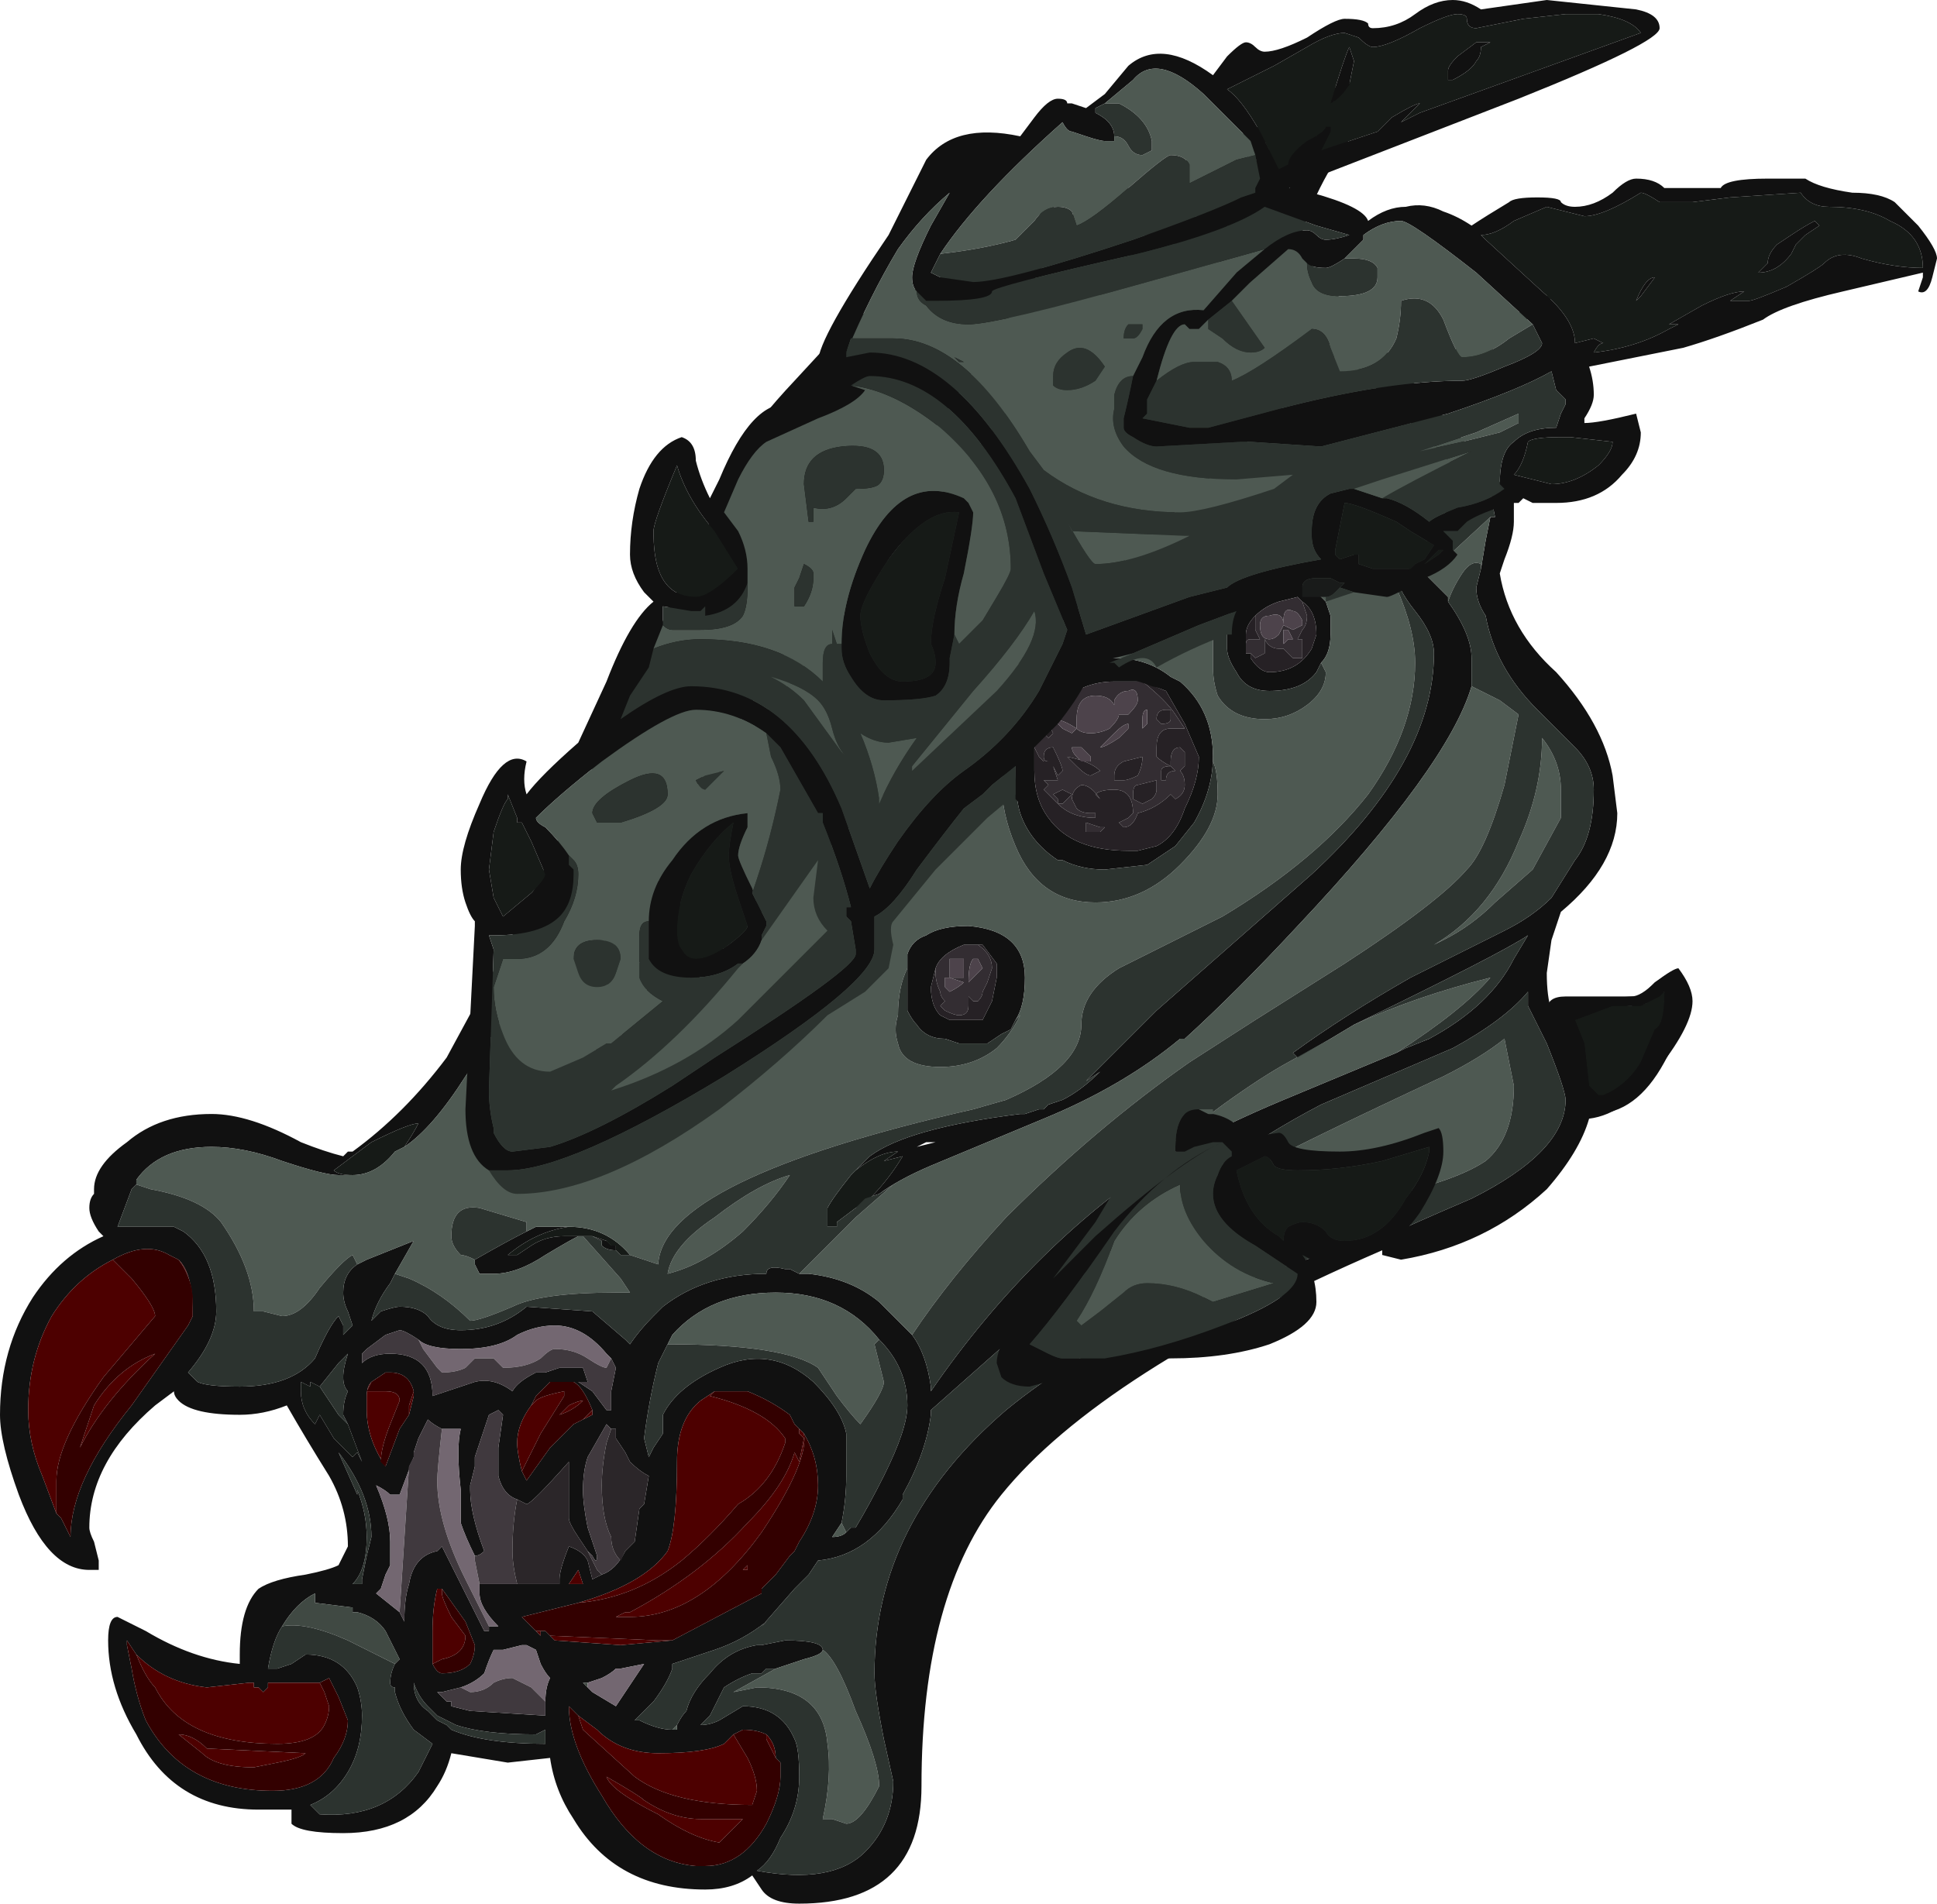 <?xml version="1.0" encoding="UTF-8" standalone="no"?>
<svg xmlns:ffdec="https://www.free-decompiler.com/flash" xmlns:xlink="http://www.w3.org/1999/xlink" ffdec:objectType="frame" height="141.75px" width="144.2px" xmlns="http://www.w3.org/2000/svg">
  <g transform="matrix(1.0, 0.0, 0.0, 1.0, 0.0, 141.75)">
    <use ffdec:characterId="24" height="20.25" transform="matrix(7.0, 0.0, 0.0, 7.0, 0.0, -141.75)" width="20.6" xlink:href="#shape0"/>
  </g>
  <defs>
    <g id="shape0" transform="matrix(1.0, 0.0, 0.0, 1.0, 0.0, 20.25)">
      <path d="M14.95 -19.65 L14.45 -18.9 Q13.95 -18.25 13.8 -17.6 L16.1 -14.95 16.1 -14.7 Q16.1 -14.55 16.0 -14.3 L15.95 -14.15 Q16.05 -13.55 16.55 -13.1 17.05 -12.55 17.15 -12.0 L17.2 -11.6 Q17.2 -11.05 16.6 -10.55 L16.5 -10.25 16.45 -9.9 Q16.45 -9.65 16.5 -9.5 L16.65 -9.6 17.35 -9.65 Q17.45 -9.65 17.6 -9.8 17.8 -9.95 17.85 -9.95 18.0 -9.75 18.0 -9.6 18.0 -9.35 17.65 -8.9 17.3 -8.4 16.9 -8.35 16.8 -8.0 16.45 -7.6 15.8 -7.0 14.9 -6.85 L14.7 -6.9 14.7 -6.95 Q11.7 -5.65 10.65 -4.35 9.8 -3.3 9.8 -1.25 9.8 0.0 8.5 0.0 8.2 0.0 8.1 -0.15 L8.0 -0.3 Q7.8 -0.15 7.5 -0.15 6.55 -0.15 6.1 -0.9 5.9 -1.2 5.85 -1.55 L5.4 -1.5 4.8 -1.6 Q4.75 -1.4 4.65 -1.25 4.35 -0.75 3.65 -0.75 3.2 -0.75 3.1 -0.85 L3.1 -1.0 2.75 -1.0 Q1.85 -1.0 1.45 -1.8 1.15 -2.3 1.15 -2.8 1.15 -3.05 1.25 -3.05 L1.55 -2.9 Q2.05 -2.6 2.55 -2.55 L2.55 -2.65 Q2.55 -3.15 2.75 -3.35 2.9 -3.45 3.25 -3.5 3.5 -3.55 3.6 -3.6 L3.7 -3.8 Q3.7 -4.2 3.5 -4.55 3.25 -4.95 3.05 -5.3 2.8 -5.2 2.55 -5.2 2.05 -5.2 1.9 -5.35 1.85 -5.4 1.85 -5.45 L1.65 -5.3 Q0.95 -4.7 0.95 -4.0 0.95 -3.95 1.0 -3.85 L1.05 -3.65 Q1.05 -3.55 1.05 -3.6 L1.05 -3.55 0.95 -3.55 Q0.5 -3.55 0.2 -4.35 0.0 -4.9 0.0 -5.2 0.0 -5.9 0.35 -6.45 0.65 -6.9 1.1 -7.1 L1.05 -7.15 Q0.95 -7.3 0.95 -7.4 0.95 -7.5 1.0 -7.55 L1.0 -7.6 Q1.0 -7.85 1.35 -8.1 1.7 -8.4 2.25 -8.4 2.65 -8.4 3.2 -8.1 3.45 -8.0 3.65 -7.95 L3.7 -8.0 3.75 -8.0 Q4.3 -8.4 4.75 -9.0 L5.4 -10.2 7.65 -14.9 Q7.65 -15.35 8.45 -16.2 L9.05 -16.85 14.95 -19.65 M12.7 -17.95 L13.55 -17.7 Q13.6 -18.1 13.85 -18.5 L14.3 -19.4 12.55 -18.0 12.7 -17.95 M11.65 -18.7 L11.25 -18.35 10.95 -17.75 11.6 -18.5 11.65 -18.7 M12.3 -17.75 L12.35 -17.75 12.3 -17.75 M13.15 -17.35 L11.25 -17.65 6.85 -11.05 7.7 -10.15 6.4 -8.65 6.3 -8.6 6.25 -8.6 6.95 -9.85 6.9 -9.9 6.55 -10.3 5.55 -9.85 Q5.4 -9.45 4.95 -8.8 4.6 -8.25 4.3 -8.05 4.4 -8.2 4.45 -8.3 4.35 -8.3 3.95 -8.1 L3.55 -7.8 Q3.6 -7.75 3.75 -7.75 L3.6 -7.75 Q3.45 -7.75 3.0 -7.9 2.6 -8.05 2.25 -8.05 1.7 -8.05 1.45 -7.7 L1.45 -7.65 1.4 -7.6 1.25 -7.2 1.35 -7.2 1.85 -7.2 1.95 -7.15 Q2.3 -6.9 2.3 -6.3 2.3 -6.0 2.0 -5.65 L2.1 -5.55 Q2.2 -5.5 2.55 -5.5 3.1 -5.5 3.35 -5.8 3.5 -6.15 3.6 -6.25 L3.65 -6.15 3.65 -6.05 3.75 -6.15 3.7 -6.3 Q3.65 -6.4 3.65 -6.5 3.65 -6.7 3.8 -6.8 L3.9 -6.85 4.4 -7.05 4.2 -6.7 4.15 -6.6 Q4.0 -6.4 3.95 -6.2 L4.05 -6.3 Q4.2 -6.35 4.25 -6.35 4.45 -6.35 4.55 -6.25 4.65 -6.1 4.9 -6.1 5.3 -6.1 5.6 -6.35 L6.3 -6.3 6.65 -6.0 6.7 -5.95 Q6.8 -6.1 6.95 -6.25 L7.05 -6.35 Q7.5 -6.7 8.15 -6.7 8.15 -6.8 8.35 -6.75 L8.4 -6.75 8.5 -6.7 8.6 -6.7 Q9.05 -6.65 9.35 -6.4 L9.7 -6.05 Q9.85 -5.85 9.9 -5.5 L9.9 -5.45 Q11.0 -7.05 12.5 -8.0 13.05 -8.3 13.65 -8.55 L14.85 -9.05 14.95 -9.1 15.2 -9.2 Q15.85 -9.55 16.1 -10.05 L16.25 -10.3 Q15.95 -10.1 14.4 -9.35 L14.15 -9.2 13.8 -9.0 13.75 -9.05 Q14.3 -9.45 15.0 -9.85 L16.0 -10.35 Q16.3 -10.5 16.5 -10.7 L16.75 -11.1 Q16.95 -11.35 16.95 -11.85 16.95 -12.1 16.75 -12.3 L16.35 -12.7 Q15.9 -13.15 15.8 -13.7 15.7 -13.85 15.7 -14.0 L15.75 -14.2 15.8 -14.5 15.85 -14.75 15.9 -14.75 15.85 -15.0 15.6 -15.15 14.25 -16.5 13.15 -17.35 M15.6 -16.3 L16.7 -17.25 15.85 -16.75 15.35 -16.45 15.6 -16.3 M9.1 -7.8 L9.25 -7.95 Q9.65 -8.25 10.85 -8.4 L10.9 -8.4 11.05 -8.45 11.1 -8.45 11.15 -8.5 11.3 -8.55 Q11.5 -8.65 11.7 -8.85 L11.55 -8.75 12.3 -9.5 13.95 -10.95 Q15.25 -12.15 15.25 -13.3 15.25 -13.5 15.05 -13.75 14.85 -14.0 14.85 -14.15 L15.15 -14.15 15.4 -13.9 15.4 -13.85 Q15.65 -13.5 15.65 -13.25 L15.65 -12.95 Q15.4 -12.1 13.8 -10.4 13.15 -9.7 12.6 -9.2 L12.55 -9.2 Q11.95 -8.7 11.1 -8.35 L9.9 -7.85 Q9.55 -7.7 9.35 -7.55 L9.2 -7.5 9.1 -7.4 9.25 -7.5 Q9.45 -7.7 9.6 -7.95 L9.4 -7.9 9.55 -8.0 Q9.35 -8.0 9.1 -7.8 M11.05 -12.45 L11.0 -12.3 11.0 -12.05 Q11.0 -11.75 11.15 -11.55 11.4 -11.2 12.0 -11.2 L12.1 -11.2 12.3 -11.25 Q12.5 -11.35 12.6 -11.65 12.75 -11.95 12.75 -12.2 L12.6 -12.55 12.4 -12.9 12.15 -13.0 11.85 -13.0 Q11.5 -13.0 11.25 -12.75 L11.15 -12.6 11.05 -12.45 M12.9 -12.2 Q12.9 -11.85 12.7 -11.5 L12.5 -11.25 Q12.35 -11.15 12.2 -11.05 L11.75 -11.0 Q11.5 -11.0 11.3 -11.1 L11.25 -11.1 Q10.95 -11.3 10.85 -11.6 10.8 -11.75 10.8 -12.1 L10.9 -12.6 11.1 -12.95 Q11.4 -13.25 11.85 -13.25 12.2 -13.25 12.45 -13.05 L12.55 -13.0 Q12.9 -12.7 12.9 -12.2 M6.05 -7.2 Q5.7 -7.15 5.4 -6.9 L5.5 -6.9 5.65 -7.0 Q5.8 -7.1 6.0 -7.1 L6.15 -7.1 Q6.05 -7.05 5.8 -6.9 5.5 -6.7 5.25 -6.7 L5.1 -6.7 5.05 -6.8 5.05 -6.85 Q5.4 -7.05 5.6 -7.15 L5.7 -7.2 6.05 -7.2 M6.3 -7.1 L6.45 -7.05 6.55 -7.0 6.55 -6.95 Q6.45 -6.95 6.4 -7.0 L6.4 -7.05 6.3 -7.1 M10.45 -10.2 L10.25 -10.2 Q10.0 -10.1 9.95 -9.95 L9.9 -9.75 Q9.9 -9.55 10.0 -9.45 L10.1 -9.4 10.45 -9.4 10.55 -9.6 10.6 -9.85 10.6 -10.0 10.45 -10.2 M10.8 -9.4 L10.75 -9.3 10.65 -9.25 10.5 -9.15 10.2 -9.15 10.05 -9.2 Q9.85 -9.2 9.75 -9.35 9.7 -9.4 9.65 -9.5 9.65 -9.55 9.65 -9.75 L9.65 -9.95 9.65 -10.1 Q9.7 -10.25 9.85 -10.3 10.0 -10.4 10.3 -10.4 10.9 -10.35 10.9 -9.85 10.9 -9.55 10.8 -9.4 M9.95 -8.1 L9.85 -8.1 9.75 -8.05 9.95 -8.1 M4.45 -6.0 Q4.3 -6.1 4.25 -6.1 L4.1 -6.05 3.9 -5.9 3.85 -5.85 3.85 -5.75 Q3.95 -5.85 4.15 -5.85 4.6 -5.85 4.6 -5.4 L5.05 -5.55 Q5.25 -5.6 5.45 -5.45 5.5 -5.55 5.7 -5.65 L5.8 -5.65 5.95 -5.7 6.2 -5.7 6.25 -5.55 6.15 -5.55 6.3 -5.45 6.45 -5.25 6.5 -5.25 6.5 -5.45 6.55 -5.7 6.5 -5.8 6.45 -5.85 Q6.2 -6.15 5.9 -6.15 5.7 -6.15 5.5 -6.05 5.3 -5.9 4.9 -5.9 4.55 -5.9 4.45 -6.0 M4.35 -5.2 L4.4 -5.4 4.4 -5.45 Q4.35 -5.65 4.15 -5.65 L4.1 -5.65 3.95 -5.55 Q3.9 -5.5 3.9 -5.4 L3.9 -5.25 Q3.9 -4.95 4.1 -4.65 L4.25 -5.05 4.35 -5.2 M6.3 -5.25 Q6.2 -5.5 6.1 -5.55 L5.85 -5.55 5.7 -5.4 5.65 -5.3 Q5.5 -5.1 5.5 -4.9 5.5 -4.8 5.55 -4.6 L5.6 -4.5 5.85 -4.85 6.1 -5.1 6.3 -5.2 6.3 -5.25 M3.7 -5.1 L3.65 -5.2 Q3.65 -5.35 3.7 -5.45 3.65 -5.5 3.65 -5.6 3.65 -5.7 3.7 -5.85 L3.6 -5.75 3.4 -5.5 3.3 -5.55 3.3 -5.5 3.2 -5.55 3.2 -5.45 Q3.2 -5.25 3.35 -5.1 L3.4 -5.2 3.55 -4.95 3.75 -4.75 3.8 -4.8 3.85 -4.7 3.7 -5.1 M3.8 -4.4 Q3.9 -4.15 3.9 -3.9 3.9 -3.55 3.75 -3.4 L3.85 -3.4 3.85 -3.45 3.9 -3.7 3.95 -3.9 Q3.95 -4.35 3.6 -4.8 L3.8 -4.35 3.8 -4.4 M4.4 -4.75 L4.25 -4.35 4.15 -4.35 Q4.1 -4.4 4.0 -4.45 4.15 -4.1 4.15 -3.85 L4.15 -3.6 4.1 -3.5 4.05 -3.35 4.0 -3.3 4.25 -3.1 4.3 -3.0 Q4.3 -3.25 4.35 -3.4 4.4 -3.7 4.65 -3.75 L4.7 -3.8 5.15 -2.9 5.2 -2.9 5.2 -2.95 5.3 -2.95 Q5.1 -3.15 5.1 -3.3 L5.1 -3.4 5.55 -3.4 5.95 -3.4 5.95 -3.45 Q5.95 -3.55 6.05 -3.8 6.2 -3.75 6.25 -3.65 L6.3 -3.45 6.4 -3.5 Q6.55 -3.55 6.65 -3.75 L6.75 -3.85 6.8 -4.2 6.85 -4.25 6.9 -4.55 Q6.8 -4.6 6.7 -4.7 L6.65 -4.8 6.55 -4.95 6.55 -5.05 6.5 -5.05 6.45 -5.1 6.25 -4.75 Q6.2 -4.6 6.2 -4.4 6.2 -4.25 6.25 -4.0 L6.35 -3.7 Q6.35 -3.6 6.3 -3.7 L6.25 -3.75 6.15 -3.9 Q6.05 -4.05 6.05 -4.1 6.05 -4.6 6.05 -4.7 5.65 -4.25 5.6 -4.25 L5.5 -4.3 Q5.35 -4.35 5.3 -4.55 L5.3 -4.85 5.35 -5.2 5.3 -5.25 5.2 -5.2 5.05 -4.75 5.05 -4.65 5.0 -4.45 5.0 -4.4 Q5.0 -4.15 5.15 -3.75 5.1 -3.7 5.05 -3.7 4.95 -3.9 4.9 -4.05 L4.9 -4.4 Q4.85 -4.85 4.9 -5.05 L4.7 -5.05 Q4.6 -5.1 4.55 -5.15 L4.45 -4.95 4.4 -4.8 4.4 -4.75 M2.05 -6.25 L2.05 -6.3 Q2.05 -6.7 1.9 -6.85 L1.8 -6.9 Q1.55 -7.05 1.2 -6.85 0.8 -6.65 0.55 -6.25 0.3 -5.8 0.3 -5.25 0.3 -4.9 0.45 -4.55 L0.6 -4.15 0.65 -4.1 0.75 -3.9 Q0.75 -4.5 1.4 -5.3 L2.0 -6.15 2.05 -6.25 M3.4 -2.35 L2.85 -2.35 2.85 -2.3 2.8 -2.25 2.75 -2.3 2.7 -2.3 Q2.7 -2.2 2.7 -2.35 L2.65 -2.35 2.2 -2.3 Q1.75 -2.35 1.45 -2.65 L1.35 -2.8 1.35 -2.75 1.4 -2.5 Q1.45 -2.2 1.55 -1.95 1.95 -1.2 2.9 -1.2 3.4 -1.2 3.55 -1.55 3.7 -1.75 3.7 -1.95 L3.6 -2.2 3.5 -2.4 3.4 -2.35 M5.8 -2.15 Q5.8 -2.3 5.85 -2.4 5.8 -2.45 5.75 -2.55 L5.7 -2.7 5.6 -2.75 5.55 -2.75 5.35 -2.7 5.25 -2.7 Q5.2 -2.6 5.15 -2.45 5.05 -2.35 4.9 -2.3 L4.7 -2.25 4.65 -2.25 4.75 -2.15 4.8 -2.15 4.8 -2.1 5.0 -2.05 5.8 -2.0 5.8 -2.15 M6.15 -3.2 L5.55 -3.05 5.7 -2.9 5.75 -2.85 5.75 -2.9 5.8 -2.9 5.85 -2.85 5.9 -2.8 6.6 -2.75 7.15 -2.8 8.1 -3.3 8.1 -3.35 8.25 -3.5 8.4 -3.7 8.45 -3.75 8.5 -3.85 Q8.7 -4.15 8.7 -4.45 8.7 -4.75 8.55 -5.0 L8.5 -5.05 8.45 -5.1 8.4 -5.2 Q8.2 -5.35 7.95 -5.45 L7.6 -5.45 7.45 -5.35 Q7.2 -5.15 7.2 -4.7 7.2 -4.0 7.1 -3.75 6.85 -3.4 6.15 -3.2 M4.6 -2.55 Q4.65 -2.45 4.7 -2.45 4.9 -2.45 5.0 -2.55 5.05 -2.65 5.05 -2.75 L4.95 -3.0 4.7 -3.35 4.65 -3.35 Q4.6 -3.15 4.6 -2.9 L4.6 -2.55 M4.4 -2.35 Q4.4 -2.15 4.55 -2.05 L4.65 -1.95 4.75 -1.9 4.8 -1.85 Q5.15 -1.7 5.8 -1.7 L5.8 -1.85 5.7 -1.8 Q5.15 -1.8 4.85 -1.9 L4.65 -2.0 4.55 -2.1 Q4.45 -2.2 4.4 -2.35 M4.2 -2.55 L4.25 -2.6 4.1 -2.9 Q4.0 -3.05 3.8 -3.1 L3.75 -3.1 3.75 -3.15 3.35 -3.2 3.35 -3.3 Q3.15 -3.2 3.0 -2.95 2.9 -2.8 2.85 -2.5 L2.95 -2.5 3.1 -2.55 3.25 -2.65 Q3.65 -2.65 3.8 -2.3 3.85 -2.15 3.85 -2.0 3.85 -1.65 3.7 -1.4 3.55 -1.15 3.3 -1.05 L3.4 -0.95 Q4.1 -0.9 4.45 -1.4 L4.6 -1.7 4.4 -1.85 Q4.25 -2.05 4.2 -2.25 L4.2 -2.3 Q4.15 -2.3 4.15 -2.35 4.15 -2.45 4.2 -2.55 M7.1 -5.95 L7.0 -5.75 Q6.9 -5.35 6.85 -4.95 L6.9 -4.75 6.95 -4.85 7.05 -5.0 7.05 -5.2 Q7.2 -5.5 7.65 -5.7 8.2 -5.95 8.65 -5.55 8.95 -5.25 9.0 -5.0 L9.0 -4.55 Q9.0 -4.3 8.95 -4.05 L8.85 -3.9 Q8.95 -3.9 9.0 -3.95 L9.05 -4.0 9.1 -4.0 Q9.25 -4.25 9.4 -4.55 9.65 -5.05 9.65 -5.3 9.65 -5.7 9.35 -6.0 8.95 -6.5 8.25 -6.5 7.55 -6.5 7.15 -6.05 L7.1 -5.95 M8.25 -2.5 L8.15 -2.5 8.1 -2.45 8.0 -2.45 Q7.85 -2.4 7.7 -2.3 L7.55 -2.0 7.45 -1.9 Q7.55 -1.9 7.65 -1.95 L7.9 -2.1 Q8.3 -2.1 8.45 -1.75 8.5 -1.65 8.5 -1.35 8.5 -1.0 8.3 -0.7 8.2 -0.45 8.05 -0.35 8.85 -0.2 9.2 -0.55 9.5 -0.85 9.5 -1.3 L9.4 -1.75 Q9.3 -2.25 9.3 -2.45 9.3 -3.25 9.65 -3.95 10.0 -4.65 10.7 -5.25 12.1 -6.4 14.75 -7.1 14.95 -7.2 15.65 -7.5 16.65 -8.0 16.65 -8.55 16.65 -8.65 16.45 -9.15 L16.25 -9.55 16.25 -9.7 Q16.0 -9.4 15.45 -9.1 L14.05 -8.5 Q12.9 -7.9 11.65 -6.8 L9.9 -5.25 9.9 -5.2 Q9.85 -4.8 9.6 -4.35 L9.6 -4.3 Q9.25 -3.7 8.7 -3.65 L8.6 -3.5 8.45 -3.35 8.1 -2.95 8.15 -3.0 Q7.9 -2.8 7.6 -2.7 L7.15 -2.55 7.15 -2.5 Q7.1 -2.35 6.95 -2.15 L6.8 -2.0 6.75 -1.95 6.8 -1.95 Q7.0 -1.85 7.15 -1.85 L7.2 -1.85 7.2 -1.9 Q7.25 -2.0 7.3 -2.05 7.35 -2.25 7.55 -2.45 7.75 -2.7 8.05 -2.75 L8.1 -2.75 8.35 -2.8 Q8.75 -2.8 8.75 -2.7 8.75 -2.65 8.55 -2.6 L8.25 -2.5 M8.15 -1.8 Q8.05 -1.85 7.9 -1.85 L7.8 -1.8 7.7 -1.7 Q7.5 -1.6 7.0 -1.6 6.6 -1.6 6.35 -1.85 L6.15 -2.0 6.05 -2.1 Q6.05 -1.7 6.4 -1.15 6.8 -0.45 7.4 -0.4 L7.5 -0.4 Q7.9 -0.4 8.15 -0.85 8.3 -1.15 8.3 -1.35 L8.3 -1.5 8.25 -1.55 Q8.25 -1.7 8.15 -1.8 M6.2 -3.4 L6.15 -3.55 6.05 -3.4 6.2 -3.4 M6.25 -2.35 L6.2 -2.35 6.3 -2.25 6.55 -2.1 6.85 -2.55 6.6 -2.5 6.55 -2.5 Q6.5 -2.45 6.4 -2.4 L6.25 -2.35 M17.3 -9.55 L17.75 -9.6 17.7 -9.7 Q17.6 -9.7 17.45 -9.6 L17.35 -9.55 17.3 -9.55 M13.85 -13.85 L13.8 -13.9 13.6 -13.85 Q13.45 -13.8 13.35 -13.7 13.25 -13.6 13.25 -13.5 L13.25 -13.4 13.25 -13.3 13.3 -13.3 13.3 -13.25 Q13.4 -13.1 13.5 -13.1 13.8 -13.1 13.95 -13.35 L14.0 -13.5 Q14.0 -13.75 13.85 -13.85 M13.1 -13.75 Q13.2 -14.15 13.6 -14.1 L14.0 -13.95 14.1 -13.85 14.15 -13.7 14.15 -13.5 Q14.15 -13.3 14.05 -13.2 L14.0 -13.1 Q13.85 -12.9 13.5 -12.9 13.25 -12.9 13.15 -13.1 13.05 -13.25 13.05 -13.35 L13.05 -13.5 13.1 -13.75" fill="#111111" fill-rule="evenodd" stroke="none"/>
      <path d="M6.45 -7.05 L6.5 -7.0 6.55 -7.0 6.45 -7.05 M5.2 -2.9 L5.15 -2.9 5.2 -2.9 M3.0 -2.95 Q3.15 -3.2 3.35 -3.3 L3.35 -3.2 3.75 -3.15 3.75 -3.1 3.8 -3.1 Q4.0 -3.05 4.1 -2.9 L4.25 -2.6 4.2 -2.55 3.7 -2.8 Q3.25 -3.0 3.0 -2.95 M6.25 -2.35 L6.25 -2.3 6.3 -2.25 6.2 -2.35 6.25 -2.35" fill="#404943" fill-rule="evenodd" stroke="none"/>
      <path d="M6.5 -5.8 L6.45 -5.7 Q6.4 -5.7 6.25 -5.8 6.1 -5.9 5.9 -5.9 5.85 -5.9 5.75 -5.8 5.6 -5.7 5.35 -5.7 L5.25 -5.8 5.05 -5.8 4.95 -5.7 Q4.85 -5.65 4.7 -5.65 L4.65 -5.7 4.5 -5.9 4.45 -6.0 Q4.55 -5.9 4.9 -5.9 5.3 -5.9 5.5 -6.05 5.7 -6.15 5.9 -6.15 6.2 -6.15 6.45 -5.85 L6.5 -5.8 M4.25 -5.95 L4.25 -5.95 M4.25 -3.1 L4.0 -3.3 4.05 -3.35 4.1 -3.5 4.15 -3.6 4.15 -3.85 Q4.15 -4.1 4.0 -4.45 4.1 -4.4 4.15 -4.35 L4.25 -4.35 4.4 -4.75 4.35 -4.65 4.25 -3.1 M4.7 -5.05 L4.9 -5.05 Q4.85 -4.85 4.9 -4.4 L4.9 -4.05 Q4.95 -3.9 5.05 -3.7 L5.05 -3.65 5.1 -3.4 5.1 -3.3 Q5.1 -3.15 5.3 -2.95 L5.2 -2.95 4.95 -3.45 Q4.65 -4.05 4.65 -4.5 4.65 -4.6 4.7 -5.05 M4.9 -2.3 Q5.05 -2.35 5.15 -2.45 5.2 -2.6 5.25 -2.7 L5.35 -2.7 5.55 -2.75 5.6 -2.75 5.7 -2.7 5.75 -2.55 Q5.8 -2.45 5.85 -2.4 5.8 -2.3 5.8 -2.15 5.75 -2.2 5.65 -2.3 L5.45 -2.4 Q5.35 -2.4 5.25 -2.35 5.15 -2.25 5.0 -2.25 L4.9 -2.3 M6.8 -2.0 L6.75 -1.95 6.8 -2.0 M6.3 -2.25 L6.25 -2.3 6.25 -2.35 6.4 -2.4 Q6.5 -2.45 6.55 -2.5 L6.6 -2.5 6.85 -2.55 6.55 -2.1 6.3 -2.25" fill="#736771" fill-rule="evenodd" stroke="none"/>
      <path d="M11.05 -12.45 L11.1 -12.45 11.15 -12.4 11.2 -12.45 11.15 -12.55 11.15 -12.6 11.25 -12.75 Q11.5 -13.0 11.85 -13.0 L12.15 -13.0 Q12.4 -12.8 12.5 -12.65 L12.6 -12.5 12.45 -12.5 Q12.3 -12.5 12.3 -12.3 L12.3 -12.2 Q12.35 -12.15 12.45 -12.1 12.35 -12.1 12.35 -12.05 L12.35 -11.95 12.4 -11.95 Q12.4 -12.05 12.5 -12.05 L12.45 -12.1 12.45 -12.15 Q12.45 -12.3 12.55 -12.3 L12.6 -12.25 12.6 -12.1 12.55 -12.05 Q12.6 -12.0 12.6 -11.9 12.6 -11.8 12.5 -11.75 L12.45 -11.8 Q12.3 -11.65 12.1 -11.6 12.05 -11.45 11.95 -11.45 L11.9 -11.5 12.0 -11.55 12.05 -11.6 Q12.05 -11.85 11.85 -11.85 11.7 -11.85 11.65 -11.8 L11.7 -11.75 Q11.6 -11.9 11.5 -11.9 11.4 -11.85 11.4 -11.75 L11.45 -11.65 Q11.5 -11.6 11.6 -11.6 L11.65 -11.6 11.65 -11.55 Q11.4 -11.55 11.25 -11.7 L11.3 -11.7 11.4 -11.8 11.3 -11.85 11.2 -11.8 11.25 -11.75 11.25 -11.7 11.1 -11.85 11.15 -11.9 11.1 -11.95 11.2 -11.95 Q11.3 -11.95 11.25 -11.95 L11.2 -12.1 11.25 -12.0 11.3 -12.05 Q11.3 -12.1 11.2 -12.3 11.1 -12.3 11.1 -12.2 11.1 -12.15 11.15 -12.15 L11.1 -12.15 11.05 -12.2 11.0 -12.3 11.05 -12.45 M11.4 -12.45 L11.45 -12.5 Q11.3 -12.6 11.2 -12.6 11.25 -12.55 11.3 -12.5 L11.4 -12.45 M11.45 -12.6 L11.45 -12.5 Q11.5 -12.45 11.6 -12.45 11.7 -12.45 11.8 -12.5 11.9 -12.6 11.9 -12.65 L12.0 -12.65 Q12.1 -12.75 12.1 -12.8 12.1 -12.95 12.0 -12.9 11.9 -12.9 11.85 -12.8 L11.85 -12.75 Q11.8 -12.85 11.65 -12.85 11.45 -12.85 11.45 -12.6 M11.35 -12.2 L11.45 -12.1 Q11.55 -12.0 11.6 -12.0 L11.7 -12.05 Q11.6 -12.15 11.35 -12.2 M11.45 -12.2 L11.5 -12.15 11.6 -12.15 11.6 -12.2 11.5 -12.3 11.4 -12.3 Q11.4 -12.25 11.45 -12.2 M11.55 -11.4 L11.55 -11.5 11.7 -11.45 11.75 -11.45 11.7 -11.4 11.55 -11.4 M9.95 -9.95 Q10.0 -10.1 10.25 -10.2 L10.45 -10.2 10.4 -10.2 Q10.55 -10.1 10.55 -9.95 L10.5 -9.8 10.45 -9.7 Q10.45 -9.65 10.4 -9.6 L10.35 -9.6 10.3 -9.65 10.3 -9.55 Q10.3 -9.45 10.2 -9.45 10.15 -9.45 10.05 -9.5 L10.0 -9.55 10.05 -9.6 Q10.0 -9.65 10.0 -9.7 9.95 -9.8 9.95 -9.9 L9.95 -9.95 M10.25 -10.0 L10.25 -10.05 10.1 -10.05 10.1 -9.85 10.25 -9.85 10.25 -10.0 M10.45 -9.95 L10.4 -10.05 10.35 -10.05 Q10.3 -10.0 10.3 -9.8 L10.45 -9.95 M10.1 -9.85 L10.05 -9.85 10.05 -9.75 10.1 -9.7 Q10.2 -9.75 10.25 -9.8 L10.1 -9.85 M13.85 -13.85 L13.9 -13.7 Q13.9 -13.6 13.85 -13.55 L13.8 -13.45 13.85 -13.45 13.85 -13.25 13.75 -13.25 13.65 -13.35 13.6 -13.35 Q13.5 -13.35 13.45 -13.45 L13.45 -13.3 13.35 -13.25 13.3 -13.3 13.25 -13.3 13.25 -13.4 Q13.25 -13.45 13.3 -13.45 L13.4 -13.45 13.35 -13.55 13.35 -13.7 Q13.45 -13.8 13.6 -13.85 L13.8 -13.9 13.85 -13.85 M13.85 -13.6 L13.85 -13.65 Q13.8 -13.75 13.75 -13.75 13.65 -13.8 13.65 -13.65 L13.65 -13.6 13.75 -13.55 13.85 -13.6 M12.0 -12.5 L12.0 -12.55 Q11.95 -12.55 11.85 -12.45 L11.7 -12.3 Q11.75 -12.3 11.9 -12.4 L12.0 -12.5 M12.2 -12.7 Q12.15 -12.7 12.15 -12.6 L12.15 -12.5 12.2 -12.55 12.2 -12.7 M13.7 -13.55 L13.65 -13.55 13.65 -13.4 13.7 -13.45 13.75 -13.45 13.7 -13.55 M13.6 -13.5 L13.65 -13.6 Q13.65 -13.75 13.5 -13.7 13.4 -13.7 13.4 -13.6 13.4 -13.45 13.5 -13.45 13.55 -13.45 13.6 -13.5 M12.15 -11.7 L12.25 -11.75 Q12.3 -11.8 12.3 -11.85 L12.3 -11.95 12.1 -11.9 Q12.05 -11.9 12.05 -11.8 L12.05 -11.75 12.15 -11.7 M12.1 -12.0 Q12.15 -12.1 12.15 -12.2 L11.95 -12.15 Q11.85 -12.1 11.85 -12.0 L11.85 -11.95 11.95 -11.95 Q12.0 -11.95 12.1 -12.0 M12.45 -12.7 L12.4 -12.7 Q12.3 -12.7 12.3 -12.6 L12.35 -12.55 Q12.45 -12.55 12.45 -12.6 L12.45 -12.7" fill="#332d32" fill-rule="evenodd" stroke="none"/>
      <path d="M4.4 -5.45 L4.4 -5.4 4.35 -5.2 4.35 -5.3 4.4 -5.45 M4.1 -4.65 Q3.9 -4.95 3.9 -5.25 L3.9 -5.4 Q3.9 -5.5 3.95 -5.55 L3.9 -5.45 4.1 -5.45 Q4.25 -5.45 4.25 -5.35 L4.15 -5.1 Q4.05 -4.85 4.05 -4.7 L4.1 -4.65 M5.65 -5.3 L5.7 -5.35 Q5.75 -5.4 6.0 -5.45 L6.0 -5.4 5.75 -5.0 5.55 -4.6 Q5.5 -4.8 5.5 -4.9 5.5 -5.1 5.65 -5.3 M6.1 -5.1 L6.2 -5.15 6.3 -5.25 6.3 -5.2 6.1 -5.1 M2.05 -6.25 L2.05 -6.4 Q2.05 -6.65 1.9 -6.85 2.05 -6.7 2.05 -6.3 L2.05 -6.25 M1.2 -6.85 L1.4 -6.65 Q1.65 -6.35 1.65 -6.25 L1.1 -5.6 Q0.6 -4.9 0.6 -4.5 L0.6 -4.15 0.45 -4.55 Q0.3 -4.9 0.3 -5.25 0.3 -5.8 0.55 -6.25 0.8 -6.65 1.2 -6.85 M0.85 -4.85 L1.0 -5.3 Q1.25 -5.7 1.65 -5.85 1.1 -5.35 0.85 -4.85 M1.45 -2.65 Q1.75 -2.35 2.2 -2.3 L2.65 -2.35 2.7 -2.35 Q2.7 -2.2 2.7 -2.3 L2.75 -2.3 2.8 -2.25 2.85 -2.3 2.85 -2.35 3.4 -2.35 3.45 -2.25 3.5 -2.1 Q3.5 -2.0 3.45 -1.9 3.35 -1.7 2.95 -1.7 1.95 -1.7 1.65 -2.3 1.55 -2.4 1.45 -2.65 M2.7 -1.45 Q2.3 -1.45 2.15 -1.6 L1.9 -1.8 Q2.05 -1.8 2.2 -1.65 L3.25 -1.6 Q3.2 -1.55 2.95 -1.5 L2.7 -1.45 M5.7 -2.9 L5.75 -2.9 5.75 -2.85 5.7 -2.9 M5.85 -2.85 L7.0 -2.8 7.15 -2.8 6.6 -2.75 5.9 -2.8 5.85 -2.85 M8.55 -5.0 Q8.6 -4.7 8.1 -3.95 7.45 -3.05 6.7 -3.05 L6.55 -3.05 6.65 -3.1 6.7 -3.1 Q7.45 -3.5 7.95 -4.05 8.35 -4.45 8.45 -4.8 L8.5 -4.7 8.55 -4.95 8.5 -5.0 8.5 -5.05 8.55 -5.0 M7.6 -5.45 L7.55 -5.4 Q8.15 -5.25 8.35 -4.95 L8.35 -4.9 Q8.2 -4.45 7.85 -4.25 7.55 -3.9 7.25 -3.65 6.75 -3.25 6.15 -3.2 6.85 -3.4 7.1 -3.75 7.2 -4.0 7.2 -4.7 7.2 -5.15 7.45 -5.35 L7.6 -5.45 M4.7 -3.35 L4.7 -3.3 Q4.7 -3.25 4.8 -3.05 L4.95 -2.85 Q4.95 -2.65 4.7 -2.6 L4.6 -2.55 4.6 -2.9 Q4.6 -3.15 4.65 -3.35 L4.7 -3.35 M6.2 -5.35 Q6.1 -5.25 5.95 -5.2 L6.05 -5.3 Q6.15 -5.35 6.2 -5.35 M7.95 -3.6 L7.95 -3.55 7.9 -3.55 7.95 -3.6 M7.8 -1.8 L7.95 -1.55 Q8.05 -1.35 8.05 -1.2 L8.0 -1.05 Q7.15 -1.05 6.75 -1.35 L6.2 -1.85 6.15 -2.0 6.35 -1.85 Q6.6 -1.6 7.0 -1.6 7.5 -1.6 7.7 -1.7 L7.8 -1.8 M8.25 -1.55 L8.15 -1.75 8.15 -1.8 Q8.25 -1.7 8.25 -1.55 M7.0 -3.35 L7.0 -3.35 M6.2 -3.4 L6.05 -3.4 6.15 -3.55 6.2 -3.4 M6.45 -1.35 Q6.8 -1.15 6.85 -1.1 7.15 -0.9 7.45 -0.9 L7.9 -0.9 7.65 -0.65 Q7.35 -0.7 7.0 -0.95 6.5 -1.2 6.45 -1.35" fill="#4d0000" fill-rule="evenodd" stroke="none"/>
      <path d="M14.3 -19.4 L13.85 -18.5 Q13.6 -18.1 13.55 -17.7 L12.7 -17.95 14.3 -19.4 M11.25 -18.35 L11.65 -18.7 11.25 -18.35 M11.6 -18.5 L10.95 -17.75 11.6 -18.5 M12.2 -17.75 L11.25 -17.65 13.15 -17.35 13.1 -17.4 12.4 -17.7 12.35 -17.75 12.3 -17.75 12.2 -17.75 M3.75 -7.75 Q3.6 -7.75 3.55 -7.8 L3.95 -8.1 Q4.35 -8.3 4.45 -8.3 4.4 -8.2 4.3 -8.05 L4.2 -8.0 Q4.0 -7.75 3.75 -7.75 M6.9 -9.9 L6.95 -9.85 6.9 -9.9 M16.7 -17.25 L15.6 -16.3 16.7 -17.25 M15.35 -16.45 L15.85 -16.75 15.35 -16.45 M6.15 -7.1 L6.0 -7.1 Q5.8 -7.1 5.65 -7.0 L5.5 -6.9 5.4 -6.9 Q5.7 -7.15 6.05 -7.2 6.45 -7.2 6.7 -6.9 L6.6 -6.9 6.55 -6.95 6.55 -7.0 6.5 -7.0 6.45 -7.05 6.3 -7.1 6.2 -7.1 6.15 -7.1 M9.1 -7.4 L8.9 -7.25 8.9 -7.2 8.8 -7.2 8.8 -7.4 Q8.85 -7.5 9.05 -7.75 L9.1 -7.8 Q9.35 -8.0 9.55 -8.0 L9.4 -7.9 9.6 -7.95 Q9.45 -7.7 9.25 -7.5 L9.1 -7.4 M3.7 -5.1 L3.85 -4.7 3.8 -4.8 3.75 -4.75 3.55 -4.95 3.4 -5.2 3.35 -5.1 Q3.2 -5.25 3.2 -5.45 L3.2 -5.55 3.3 -5.5 3.3 -5.55 3.4 -5.5 3.6 -5.2 3.7 -5.1 M17.35 -9.55 L17.45 -9.6 Q17.6 -9.7 17.7 -9.7 L17.75 -9.6 17.3 -9.55 17.35 -9.55" fill="#161a17" fill-rule="evenodd" stroke="none"/>
      <path d="M11.25 -17.65 L12.2 -17.75 6.85 -11.05 11.25 -17.65 M12.4 -17.7 L13.1 -17.4 12.4 -17.7 M7.7 -10.15 L14.25 -16.5 15.6 -15.15 14.85 -14.0 Q15.05 -13.55 15.05 -13.2 15.05 -12.5 14.55 -11.8 14.0 -11.1 13.0 -10.5 L11.9 -9.95 Q11.5 -9.7 11.5 -9.35 11.5 -8.9 10.7 -8.55 L10.35 -8.45 Q7.05 -7.7 7.0 -6.8 L6.7 -6.9 Q6.45 -7.2 6.05 -7.2 L5.7 -7.2 5.6 -7.15 5.6 -7.25 5.1 -7.4 Q4.8 -7.45 4.8 -7.1 4.8 -7.0 4.9 -6.9 4.95 -6.9 5.05 -6.85 L5.05 -6.8 5.1 -6.7 5.25 -6.7 Q5.5 -6.7 5.8 -6.9 6.05 -7.05 6.15 -7.1 L6.2 -7.1 6.6 -6.65 6.7 -6.5 6.55 -6.5 Q5.75 -6.5 5.45 -6.35 5.1 -6.2 5.0 -6.2 4.7 -6.5 4.35 -6.65 L4.2 -6.7 4.4 -7.05 3.9 -6.85 3.8 -6.8 3.75 -6.9 Q3.65 -6.85 3.4 -6.55 3.2 -6.25 3.0 -6.25 L2.8 -6.3 2.7 -6.3 Q2.7 -6.75 2.35 -7.25 2.15 -7.5 1.6 -7.6 L1.45 -7.65 1.45 -7.7 Q1.7 -8.05 2.25 -8.05 2.6 -8.05 3.0 -7.9 3.45 -7.75 3.6 -7.75 L3.75 -7.75 Q4.0 -7.75 4.2 -8.0 L4.3 -8.05 Q4.6 -8.25 4.95 -8.8 5.4 -9.45 5.55 -9.85 L6.55 -10.3 6.25 -8.6 6.3 -8.6 6.4 -8.65 7.7 -10.15 M15.85 -14.75 L15.8 -14.5 15.75 -14.2 15.75 -14.25 Q15.65 -14.3 15.55 -14.15 15.45 -14.0 15.4 -13.85 L15.4 -13.9 15.15 -14.15 15.2 -14.15 15.85 -14.75 M14.15 -9.2 L14.4 -9.35 Q15.05 -9.65 15.85 -9.85 15.55 -9.5 14.85 -9.05 L13.65 -8.55 Q13.05 -8.3 12.5 -8.0 L12.1 -7.8 Q13.15 -8.65 13.7 -8.95 L14.15 -9.2 M9.7 -6.05 L9.35 -6.4 Q9.05 -6.65 8.6 -6.7 L8.5 -6.7 9.1 -7.3 9.5 -7.65 9.35 -7.55 Q9.55 -7.7 9.9 -7.85 L11.1 -8.35 Q11.95 -8.7 12.55 -9.2 L12.6 -9.2 Q13.15 -9.7 13.8 -10.4 15.4 -12.1 15.65 -12.95 L15.95 -12.8 16.15 -12.65 Q16.1 -12.4 16.0 -11.9 15.8 -11.2 15.6 -11.0 15.3 -10.65 14.3 -10.0 L13.35 -9.4 12.65 -8.95 Q11.65 -8.25 10.7 -7.3 10.1 -6.65 9.7 -6.05 M1.35 -7.2 L1.25 -7.2 1.35 -7.2 M12.9 -12.2 Q12.9 -12.7 12.55 -13.0 L12.45 -13.05 Q12.2 -13.25 11.85 -13.25 11.4 -13.25 11.1 -12.95 L10.9 -12.6 10.65 -11.95 Q10.65 -11.6 10.8 -11.25 11.05 -10.65 11.65 -10.65 12.15 -10.65 12.55 -11.05 12.95 -11.45 12.95 -11.8 12.95 -12.05 12.9 -12.15 L12.9 -12.2 M8.4 -7.75 Q8.2 -7.45 7.9 -7.15 7.5 -6.8 7.1 -6.7 7.15 -7.0 7.6 -7.3 8.05 -7.65 8.4 -7.75 M9.65 -9.95 Q9.55 -9.75 9.55 -9.45 9.5 -9.3 9.55 -9.15 9.6 -8.9 10.0 -8.9 10.35 -8.9 10.6 -9.1 10.75 -9.25 10.85 -9.45 L10.8 -9.4 Q10.9 -9.55 10.9 -9.85 10.9 -10.35 10.3 -10.4 10.0 -10.4 9.85 -10.3 9.7 -10.25 9.65 -10.1 L9.65 -9.95 M9.35 -6.0 L9.3 -5.95 9.4 -5.55 Q9.4 -5.45 9.15 -5.1 9.05 -5.2 8.9 -5.4 L8.7 -5.7 Q8.35 -5.95 7.1 -5.95 L7.15 -6.05 Q7.55 -6.5 8.25 -6.5 8.95 -6.5 9.35 -6.0 M8.95 -4.05 L9.0 -3.95 Q8.95 -3.9 8.85 -3.9 L8.95 -4.05 M7.15 -1.85 L7.2 -1.9 7.2 -1.85 7.15 -1.85 M8.75 -2.7 Q8.9 -2.6 9.1 -2.05 9.35 -1.5 9.35 -1.25 9.15 -0.85 9.0 -0.85 L8.85 -0.9 8.75 -0.9 Q8.85 -1.35 8.8 -1.7 8.75 -2.3 8.05 -2.3 L7.8 -2.25 8.25 -2.5 8.55 -2.6 Q8.75 -2.65 8.75 -2.7 M6.4 -7.05 L6.3 -7.1 6.4 -7.05 M16.6 -11.8 L16.6 -11.55 16.3 -11.0 15.9 -10.65 Q15.65 -10.4 15.35 -10.25 L15.25 -10.2 Q15.85 -10.55 16.15 -11.3 16.4 -11.85 16.4 -12.4 16.6 -12.15 16.6 -11.85 L16.6 -11.8 M14.05 -13.2 Q14.15 -13.3 14.15 -13.5 L14.15 -13.7 14.1 -13.85 14.0 -13.95 13.6 -14.1 Q13.2 -14.15 13.1 -13.75 L12.9 -13.55 Q12.9 -13.45 12.9 -13.15 12.9 -13.0 12.95 -12.85 13.1 -12.6 13.45 -12.6 13.7 -12.6 13.9 -12.75 14.1 -12.9 14.1 -13.1 L14.05 -13.2 M15.8 -7.9 Q15.5 -7.7 14.85 -7.55 L13.3 -7.8 Q13.85 -8.1 15.35 -8.8 15.75 -9.0 16.0 -9.2 L16.1 -8.7 Q16.1 -8.15 15.8 -7.9" fill="#4e5952" fill-rule="evenodd" stroke="none"/>
      <path d="M11.15 -12.6 L11.15 -12.55 11.2 -12.45 11.15 -12.4 11.1 -12.45 11.05 -12.45 11.15 -12.6 M11.0 -12.3 L11.05 -12.2 11.1 -12.15 11.15 -12.15 Q11.1 -12.15 11.1 -12.2 11.1 -12.3 11.2 -12.3 11.3 -12.1 11.3 -12.05 L11.25 -12.0 11.2 -12.1 11.25 -11.95 Q11.3 -11.95 11.2 -11.95 L11.1 -11.95 11.15 -11.9 11.1 -11.85 11.25 -11.7 11.25 -11.75 11.2 -11.8 11.3 -11.85 11.4 -11.8 11.3 -11.7 11.25 -11.7 Q11.4 -11.55 11.65 -11.55 L11.65 -11.6 11.6 -11.6 Q11.5 -11.6 11.45 -11.65 L11.4 -11.75 Q11.4 -11.85 11.5 -11.9 11.6 -11.9 11.7 -11.75 L11.65 -11.8 Q11.7 -11.85 11.85 -11.85 12.05 -11.85 12.05 -11.6 L12.0 -11.55 11.9 -11.5 11.95 -11.45 Q12.05 -11.45 12.1 -11.6 12.3 -11.65 12.45 -11.8 L12.5 -11.75 Q12.6 -11.8 12.6 -11.9 12.6 -12.0 12.55 -12.05 L12.6 -12.1 12.6 -12.25 12.55 -12.3 Q12.45 -12.3 12.45 -12.15 L12.45 -12.1 12.5 -12.05 Q12.4 -12.05 12.4 -11.95 L12.35 -11.95 12.35 -12.05 Q12.35 -12.1 12.45 -12.1 12.35 -12.15 12.3 -12.2 L12.3 -12.3 Q12.3 -12.5 12.45 -12.5 L12.6 -12.5 12.5 -12.65 Q12.4 -12.8 12.15 -13.0 L12.4 -12.9 12.6 -12.55 12.75 -12.2 Q12.75 -11.95 12.6 -11.65 12.5 -11.35 12.3 -11.25 L12.1 -11.2 12.0 -11.2 Q11.4 -11.2 11.15 -11.55 11.0 -11.75 11.0 -12.05 L11.0 -12.3 M11.35 -12.2 Q11.6 -12.15 11.7 -12.05 L11.6 -12.0 Q11.55 -12.0 11.45 -12.1 L11.35 -12.2 M11.55 -11.4 L11.7 -11.4 11.75 -11.45 11.7 -11.45 11.55 -11.5 11.55 -11.4 M9.95 -9.95 L9.95 -9.9 Q9.95 -9.8 10.0 -9.7 10.0 -9.65 10.05 -9.6 L10.0 -9.55 10.05 -9.5 Q10.15 -9.45 10.2 -9.45 10.3 -9.45 10.3 -9.55 L10.3 -9.65 10.35 -9.6 10.4 -9.6 Q10.45 -9.65 10.45 -9.7 L10.5 -9.8 10.55 -9.95 Q10.55 -10.1 10.4 -10.2 L10.45 -10.2 10.6 -10.0 10.6 -9.85 10.55 -9.6 10.45 -9.4 10.1 -9.4 10.0 -9.45 Q9.9 -9.55 9.9 -9.75 L9.95 -9.95 M13.3 -13.3 L13.35 -13.25 13.45 -13.3 13.45 -13.45 Q13.5 -13.35 13.6 -13.35 L13.65 -13.35 13.75 -13.25 13.85 -13.25 13.85 -13.45 13.8 -13.45 13.85 -13.55 Q13.9 -13.6 13.9 -13.7 L13.85 -13.85 Q14.0 -13.75 14.0 -13.5 L13.95 -13.35 Q13.8 -13.1 13.5 -13.1 13.4 -13.1 13.3 -13.25 L13.3 -13.3 M13.35 -13.7 L13.35 -13.55 13.4 -13.45 13.3 -13.45 Q13.25 -13.45 13.25 -13.4 L13.25 -13.5 Q13.25 -13.6 13.35 -13.7 M12.45 -12.7 L12.45 -12.6 Q12.45 -12.55 12.35 -12.55 L12.3 -12.6 Q12.3 -12.7 12.4 -12.7 L12.45 -12.7 M12.1 -12.0 Q12.0 -11.95 11.95 -11.95 L11.85 -11.95 11.85 -12.0 Q11.85 -12.1 11.95 -12.15 L12.15 -12.2 Q12.15 -12.1 12.1 -12.0 M12.15 -11.7 L12.05 -11.75 12.05 -11.8 Q12.05 -11.9 12.1 -11.9 L12.3 -11.95 12.3 -11.85 Q12.3 -11.8 12.25 -11.75 L12.15 -11.7" fill="#262125" fill-rule="evenodd" stroke="none"/>
      <path d="M11.45 -12.6 Q11.45 -12.85 11.65 -12.85 11.8 -12.85 11.85 -12.75 L11.85 -12.8 Q11.9 -12.9 12.0 -12.9 12.1 -12.95 12.1 -12.8 12.1 -12.75 12.0 -12.65 L11.9 -12.65 Q11.9 -12.6 11.8 -12.5 11.7 -12.45 11.6 -12.45 11.5 -12.45 11.45 -12.5 L11.45 -12.6 M11.4 -12.45 L11.3 -12.5 Q11.25 -12.55 11.2 -12.6 11.3 -12.6 11.45 -12.5 L11.4 -12.45 M11.45 -12.2 Q11.4 -12.25 11.4 -12.3 L11.5 -12.3 11.6 -12.2 11.6 -12.15 11.5 -12.15 11.45 -12.2 M10.45 -9.95 L10.3 -9.8 Q10.3 -10.0 10.35 -10.05 L10.4 -10.05 10.45 -9.95 M10.25 -10.0 L10.25 -9.85 10.1 -9.85 10.1 -10.05 10.25 -10.05 10.25 -10.0 M10.1 -9.85 L10.25 -9.8 Q10.2 -9.75 10.1 -9.7 L10.05 -9.75 10.05 -9.85 10.1 -9.85 M13.85 -13.6 L13.75 -13.55 13.65 -13.6 13.65 -13.65 Q13.65 -13.8 13.75 -13.75 13.8 -13.75 13.85 -13.65 L13.85 -13.6 M13.6 -13.5 Q13.55 -13.45 13.5 -13.45 13.4 -13.45 13.4 -13.6 13.4 -13.7 13.5 -13.7 13.65 -13.75 13.65 -13.6 L13.6 -13.5 M13.7 -13.55 L13.75 -13.45 13.7 -13.45 13.65 -13.4 13.65 -13.55 13.7 -13.55 M12.2 -12.7 L12.2 -12.55 12.15 -12.5 12.15 -12.6 Q12.15 -12.7 12.2 -12.7 M12.0 -12.5 L11.9 -12.4 Q11.75 -12.3 11.7 -12.3 L11.85 -12.45 Q11.95 -12.55 12.0 -12.55 L12.0 -12.5" fill="#4d434b" fill-rule="evenodd" stroke="none"/>
      <path d="M12.2 -17.75 L12.3 -17.75 12.35 -17.75 12.4 -17.7 13.1 -17.4 13.15 -17.35 14.25 -16.5 7.7 -10.15 6.85 -11.05 12.2 -17.75 M15.6 -15.15 L15.85 -15.0 15.9 -14.75 15.85 -14.75 15.2 -14.15 15.15 -14.15 14.85 -14.15 Q14.85 -14.0 15.05 -13.75 15.25 -13.5 15.25 -13.3 15.25 -12.15 13.95 -10.95 L12.3 -9.5 11.55 -8.75 11.7 -8.85 Q11.5 -8.65 11.3 -8.55 L11.15 -8.5 11.1 -8.45 11.05 -8.45 10.9 -8.4 10.85 -8.4 Q9.65 -8.25 9.25 -7.95 L9.1 -7.8 9.05 -7.75 Q8.85 -7.5 8.8 -7.4 L8.8 -7.2 8.9 -7.2 8.9 -7.25 9.1 -7.4 9.2 -7.5 9.35 -7.55 9.5 -7.65 9.1 -7.3 8.5 -6.7 8.4 -6.75 8.35 -6.75 Q8.15 -6.8 8.15 -6.7 7.5 -6.7 7.05 -6.35 L6.95 -6.25 Q6.8 -6.1 6.7 -5.95 L6.65 -6.0 6.3 -6.3 5.6 -6.35 Q5.3 -6.1 4.9 -6.1 4.65 -6.1 4.55 -6.25 4.45 -6.35 4.25 -6.35 4.2 -6.35 4.05 -6.3 L3.95 -6.2 Q4.0 -6.4 4.15 -6.6 L4.2 -6.7 4.35 -6.65 Q4.7 -6.5 5.0 -6.2 5.1 -6.2 5.45 -6.35 5.75 -6.5 6.55 -6.5 L6.7 -6.5 6.6 -6.65 6.2 -7.1 6.3 -7.1 6.4 -7.05 6.4 -7.0 Q6.45 -6.95 6.55 -6.95 L6.6 -6.9 6.7 -6.9 7.0 -6.8 Q7.05 -7.7 10.35 -8.45 L10.7 -8.55 Q11.5 -8.9 11.5 -9.35 11.5 -9.7 11.9 -9.95 L13.0 -10.5 Q14.0 -11.1 14.55 -11.8 15.05 -12.5 15.05 -13.2 15.05 -13.55 14.85 -14.0 L15.6 -15.15 M15.75 -14.2 L15.7 -14.0 Q15.7 -13.85 15.8 -13.7 15.9 -13.15 16.35 -12.7 L16.75 -12.3 Q16.95 -12.1 16.95 -11.85 16.95 -11.35 16.75 -11.1 L16.5 -10.7 Q16.3 -10.5 16.0 -10.35 L15.0 -9.85 Q14.3 -9.45 13.75 -9.05 L13.8 -9.0 14.15 -9.2 13.7 -8.95 Q13.15 -8.65 12.1 -7.8 L12.5 -8.0 Q11.0 -7.05 9.9 -5.45 L9.9 -5.5 Q9.85 -5.85 9.7 -6.05 10.1 -6.65 10.7 -7.3 11.65 -8.25 12.65 -8.95 L13.35 -9.4 14.3 -10.0 Q15.3 -10.65 15.6 -11.0 15.8 -11.2 16.0 -11.9 16.1 -12.4 16.15 -12.65 L15.95 -12.8 15.65 -12.95 15.65 -13.25 Q15.65 -13.5 15.4 -13.85 15.45 -14.0 15.55 -14.15 15.65 -14.3 15.75 -14.25 L15.75 -14.2 M14.4 -9.35 Q15.95 -10.1 16.25 -10.3 L16.1 -10.05 Q15.85 -9.55 15.2 -9.2 L14.95 -9.1 14.85 -9.05 Q15.55 -9.5 15.85 -9.85 15.05 -9.65 14.4 -9.35 M3.8 -6.8 Q3.65 -6.7 3.65 -6.5 3.65 -6.4 3.7 -6.3 L3.75 -6.15 3.65 -6.05 3.65 -6.15 3.6 -6.25 Q3.5 -6.15 3.35 -5.8 3.1 -5.5 2.55 -5.5 2.2 -5.5 2.1 -5.55 L2.0 -5.65 Q2.3 -6.0 2.3 -6.3 2.3 -6.9 1.95 -7.15 L1.85 -7.2 1.35 -7.2 1.25 -7.2 1.4 -7.6 1.45 -7.65 1.6 -7.6 Q2.15 -7.5 2.35 -7.25 2.7 -6.75 2.7 -6.3 L2.8 -6.3 3.0 -6.25 Q3.2 -6.25 3.4 -6.55 3.65 -6.85 3.75 -6.9 L3.8 -6.8 M6.55 -10.3 L6.9 -9.9 6.95 -9.85 6.25 -8.6 6.55 -10.3 M6.3 -8.6 L6.4 -8.65 6.3 -8.6 M10.9 -12.6 L10.8 -12.1 Q10.8 -11.75 10.85 -11.6 10.95 -11.3 11.25 -11.1 L11.3 -11.1 Q11.5 -11.0 11.75 -11.0 L12.2 -11.05 Q12.35 -11.15 12.5 -11.25 L12.7 -11.5 Q12.9 -11.85 12.9 -12.2 L12.9 -12.15 Q12.95 -12.05 12.95 -11.8 12.95 -11.45 12.55 -11.05 12.15 -10.65 11.65 -10.65 11.05 -10.65 10.8 -11.25 10.65 -11.6 10.65 -11.95 L10.9 -12.6 M5.6 -7.15 Q5.4 -7.05 5.05 -6.85 4.95 -6.9 4.9 -6.9 4.8 -7.0 4.8 -7.1 4.8 -7.45 5.1 -7.4 L5.6 -7.25 5.6 -7.15 M8.4 -7.75 Q8.05 -7.65 7.6 -7.3 7.15 -7.0 7.1 -6.7 7.5 -6.8 7.9 -7.15 8.2 -7.45 8.4 -7.75 M10.8 -9.4 L10.85 -9.45 Q10.75 -9.25 10.6 -9.1 10.35 -8.9 10.0 -8.9 9.6 -8.9 9.55 -9.15 9.5 -9.3 9.55 -9.45 9.55 -9.75 9.65 -9.95 L9.65 -9.75 Q9.65 -9.55 9.65 -9.5 9.7 -9.4 9.75 -9.35 9.85 -9.2 10.05 -9.2 L10.2 -9.15 10.5 -9.15 10.65 -9.25 10.75 -9.3 10.8 -9.4 M3.4 -5.5 L3.6 -5.75 3.7 -5.85 Q3.65 -5.7 3.65 -5.6 3.65 -5.5 3.7 -5.45 3.65 -5.35 3.65 -5.2 L3.7 -5.1 3.6 -5.2 3.4 -5.5 M3.8 -4.4 L3.8 -4.35 3.6 -4.8 Q3.95 -4.35 3.95 -3.9 L3.9 -3.7 3.85 -3.45 3.85 -3.4 3.75 -3.4 Q3.9 -3.55 3.9 -3.9 3.9 -4.15 3.8 -4.4 M4.4 -2.35 Q4.45 -2.2 4.55 -2.1 L4.65 -2.0 4.85 -1.9 Q5.15 -1.8 5.7 -1.8 L5.8 -1.85 5.8 -1.7 Q5.15 -1.7 4.8 -1.85 L4.75 -1.9 4.65 -1.95 4.55 -2.05 Q4.4 -2.15 4.4 -2.35 M3.0 -2.95 Q3.25 -3.0 3.7 -2.8 L4.2 -2.55 Q4.15 -2.45 4.15 -2.35 4.15 -2.3 4.2 -2.3 L4.2 -2.25 Q4.25 -2.05 4.4 -1.85 L4.6 -1.7 4.45 -1.4 Q4.1 -0.9 3.4 -0.95 L3.3 -1.05 Q3.55 -1.15 3.7 -1.4 3.85 -1.65 3.85 -2.0 3.85 -2.15 3.8 -2.3 3.65 -2.65 3.25 -2.65 L3.1 -2.55 2.95 -2.5 2.85 -2.5 Q2.9 -2.8 3.0 -2.95 M7.1 -5.95 Q8.35 -5.95 8.7 -5.7 L8.9 -5.4 Q9.05 -5.2 9.15 -5.1 9.4 -5.45 9.4 -5.55 L9.3 -5.95 9.35 -6.0 Q9.65 -5.7 9.65 -5.3 9.65 -5.05 9.4 -4.55 9.25 -4.25 9.1 -4.0 L9.05 -4.0 9.0 -3.95 8.95 -4.05 Q9.0 -4.3 9.0 -4.55 L9.0 -5.0 Q8.95 -5.25 8.65 -5.55 8.2 -5.95 7.65 -5.7 7.2 -5.5 7.05 -5.2 L7.05 -5.0 6.95 -4.85 6.9 -4.75 6.85 -4.95 Q6.9 -5.35 7.0 -5.75 L7.1 -5.95 M6.8 -2.0 L6.95 -2.15 Q7.1 -2.35 7.15 -2.5 L7.15 -2.55 7.6 -2.7 Q7.9 -2.8 8.15 -3.0 L8.1 -2.95 8.45 -3.35 8.6 -3.5 8.7 -3.65 Q9.25 -3.7 9.6 -4.3 L9.6 -4.35 Q9.85 -4.8 9.9 -5.2 L9.9 -5.25 11.65 -6.8 Q12.9 -7.9 14.05 -8.5 L15.45 -9.1 Q16.0 -9.4 16.25 -9.7 L16.25 -9.55 16.45 -9.15 Q16.65 -8.65 16.65 -8.55 16.65 -8.0 15.65 -7.5 14.95 -7.2 14.75 -7.1 12.1 -6.4 10.7 -5.25 10.0 -4.65 9.65 -3.95 9.3 -3.25 9.3 -2.45 9.3 -2.25 9.4 -1.75 L9.5 -1.3 Q9.5 -0.85 9.2 -0.55 8.85 -0.2 8.05 -0.35 8.2 -0.45 8.3 -0.7 8.5 -1.0 8.5 -1.35 8.5 -1.65 8.45 -1.75 8.3 -2.1 7.9 -2.1 L7.65 -1.95 Q7.55 -1.9 7.45 -1.9 L7.55 -2.0 7.7 -2.3 Q7.85 -2.4 8.0 -2.45 L8.1 -2.45 8.15 -2.5 8.25 -2.5 7.8 -2.25 8.05 -2.3 Q8.75 -2.3 8.8 -1.7 8.85 -1.35 8.75 -0.9 L8.85 -0.9 9.0 -0.85 Q9.15 -0.85 9.35 -1.25 9.35 -1.5 9.1 -2.05 8.9 -2.6 8.75 -2.7 8.75 -2.8 8.35 -2.8 L8.1 -2.75 8.05 -2.75 Q7.75 -2.7 7.55 -2.45 7.35 -2.25 7.3 -2.05 7.25 -2.0 7.2 -1.9 L7.15 -1.85 Q7.0 -1.85 6.8 -1.95 L6.75 -1.95 6.8 -2.0 M16.6 -11.8 L16.6 -11.85 Q16.6 -12.15 16.4 -12.4 16.4 -11.85 16.15 -11.3 15.85 -10.55 15.25 -10.2 L15.35 -10.25 Q15.65 -10.4 15.9 -10.65 L16.3 -11.0 16.6 -11.55 16.6 -11.8 M14.05 -13.2 L14.1 -13.1 Q14.1 -12.9 13.9 -12.75 13.7 -12.6 13.45 -12.6 13.1 -12.6 12.95 -12.85 12.9 -13.0 12.9 -13.15 12.9 -13.45 12.9 -13.55 L13.1 -13.75 13.05 -13.5 13.05 -13.35 Q13.05 -13.25 13.15 -13.1 13.25 -12.9 13.5 -12.9 13.85 -12.9 14.0 -13.1 L14.05 -13.2 M15.8 -7.9 Q16.1 -8.15 16.1 -8.7 L16.0 -9.2 Q15.75 -9.0 15.35 -8.8 13.85 -8.1 13.3 -7.8 L14.85 -7.55 Q15.5 -7.7 15.8 -7.9" fill="#2c332f" fill-rule="evenodd" stroke="none"/>
      <path d="M6.5 -5.8 L6.55 -5.7 6.5 -5.45 6.5 -5.25 6.45 -5.25 6.3 -5.45 6.15 -5.55 6.25 -5.55 6.2 -5.7 5.95 -5.7 5.8 -5.65 5.7 -5.65 Q5.5 -5.55 5.45 -5.45 5.25 -5.6 5.05 -5.55 L4.6 -5.4 Q4.6 -5.85 4.15 -5.85 3.95 -5.85 3.85 -5.75 L3.85 -5.85 3.9 -5.9 4.1 -6.05 4.25 -6.1 Q4.3 -6.1 4.45 -6.0 L4.5 -5.9 4.65 -5.7 4.7 -5.65 Q4.85 -5.65 4.95 -5.7 L5.05 -5.8 5.25 -5.8 5.35 -5.7 Q5.6 -5.7 5.75 -5.8 5.85 -5.9 5.9 -5.9 6.1 -5.9 6.25 -5.8 6.4 -5.7 6.45 -5.7 L6.5 -5.8 M4.25 -5.95 L4.25 -5.95 M4.25 -3.1 L4.35 -4.65 4.4 -4.75 4.4 -4.8 4.45 -4.95 4.55 -5.15 Q4.6 -5.1 4.7 -5.05 4.65 -4.6 4.65 -4.5 4.65 -4.05 4.95 -3.45 L5.2 -2.95 5.2 -2.9 5.15 -2.9 4.7 -3.8 4.65 -3.75 Q4.4 -3.7 4.35 -3.4 4.3 -3.25 4.3 -3.0 L4.25 -3.1 M5.05 -3.7 Q5.1 -3.7 5.15 -3.75 5.0 -4.15 5.0 -4.4 L5.0 -4.45 5.05 -4.65 5.05 -4.75 5.2 -5.2 5.3 -5.25 5.35 -5.2 5.3 -4.85 5.3 -4.55 Q5.35 -4.35 5.5 -4.3 5.45 -4.05 5.45 -3.75 5.45 -3.6 5.5 -3.4 L5.55 -3.4 5.1 -3.4 5.05 -3.65 5.05 -3.7 M6.25 -3.75 L6.3 -3.7 Q6.35 -3.6 6.35 -3.7 L6.25 -4.0 Q6.2 -4.25 6.2 -4.4 6.2 -4.6 6.25 -4.75 L6.45 -5.1 6.5 -5.05 6.45 -4.9 Q6.4 -4.65 6.4 -4.45 6.4 -4.1 6.5 -3.9 6.5 -3.75 6.6 -3.65 L6.65 -3.75 Q6.55 -3.55 6.4 -3.5 L6.35 -3.55 6.25 -3.75 M4.9 -2.3 L5.0 -2.25 Q5.15 -2.25 5.25 -2.35 5.35 -2.4 5.45 -2.4 L5.65 -2.3 Q5.75 -2.2 5.8 -2.15 L5.8 -2.0 5.0 -2.05 4.8 -2.1 4.8 -2.15 4.75 -2.15 4.65 -2.25 4.7 -2.25 4.9 -2.3" fill="#40393e" fill-rule="evenodd" stroke="none"/>
      <path d="M5.5 -4.3 L5.6 -4.25 Q5.65 -4.25 6.05 -4.7 6.05 -4.6 6.05 -4.1 6.05 -4.05 6.15 -3.9 L6.25 -3.75 6.35 -3.55 6.4 -3.5 6.3 -3.45 6.25 -3.65 Q6.2 -3.75 6.05 -3.8 5.95 -3.55 5.95 -3.45 L5.95 -3.4 5.55 -3.4 5.5 -3.4 Q5.45 -3.6 5.45 -3.75 5.45 -4.05 5.5 -4.3 M6.5 -5.05 L6.55 -5.05 6.55 -4.95 6.65 -4.8 6.7 -4.7 Q6.8 -4.6 6.9 -4.55 L6.85 -4.25 6.8 -4.2 6.75 -3.85 6.65 -3.75 6.6 -3.65 Q6.5 -3.75 6.5 -3.9 6.4 -4.1 6.4 -4.45 6.4 -4.65 6.45 -4.9 L6.5 -5.05" fill="#2b2629" fill-rule="evenodd" stroke="none"/>
      <path d="M4.4 -5.45 L4.35 -5.3 4.35 -5.2 4.25 -5.05 4.1 -4.65 4.05 -4.7 Q4.05 -4.85 4.15 -5.1 L4.25 -5.35 Q4.25 -5.45 4.1 -5.45 L3.9 -5.45 3.95 -5.55 4.1 -5.65 4.15 -5.65 Q4.35 -5.65 4.4 -5.45 M5.65 -5.3 L5.7 -5.4 5.85 -5.55 6.1 -5.55 Q6.2 -5.5 6.3 -5.25 L6.2 -5.15 6.1 -5.1 5.85 -4.85 5.6 -4.5 5.55 -4.6 5.75 -5.0 6.0 -5.4 6.0 -5.45 Q5.75 -5.4 5.7 -5.35 L5.65 -5.3 M1.9 -6.85 Q2.05 -6.65 2.05 -6.4 L2.05 -6.25 2.0 -6.15 1.4 -5.3 Q0.75 -4.5 0.75 -3.9 L0.65 -4.1 0.6 -4.15 0.6 -4.5 Q0.6 -4.9 1.1 -5.6 L1.65 -6.25 Q1.65 -6.35 1.4 -6.65 L1.2 -6.85 Q1.55 -7.05 1.8 -6.9 L1.9 -6.85 M0.85 -4.85 Q1.1 -5.35 1.65 -5.85 1.25 -5.7 1.0 -5.3 L0.85 -4.85 M1.45 -2.65 Q1.55 -2.4 1.65 -2.3 1.95 -1.7 2.95 -1.7 3.35 -1.7 3.45 -1.9 3.5 -2.0 3.5 -2.1 L3.45 -2.25 3.4 -2.35 3.5 -2.4 3.6 -2.2 3.7 -1.95 Q3.7 -1.75 3.55 -1.55 3.4 -1.2 2.9 -1.2 1.95 -1.2 1.55 -1.95 1.45 -2.2 1.4 -2.5 L1.35 -2.75 1.35 -2.8 1.45 -2.65 M2.7 -1.45 L2.95 -1.5 Q3.2 -1.55 3.25 -1.6 L2.2 -1.65 Q2.05 -1.8 1.9 -1.8 L2.15 -1.6 Q2.3 -1.45 2.7 -1.45 M5.7 -2.9 L5.55 -3.05 6.15 -3.2 Q6.75 -3.25 7.25 -3.65 7.55 -3.9 7.85 -4.25 8.2 -4.45 8.35 -4.9 L8.35 -4.95 Q8.15 -5.25 7.55 -5.4 L7.6 -5.45 7.95 -5.45 Q8.2 -5.35 8.4 -5.2 L8.45 -5.1 8.5 -5.05 8.5 -5.0 8.55 -4.95 8.5 -4.7 8.45 -4.8 Q8.35 -4.45 7.95 -4.05 7.45 -3.5 6.7 -3.1 L6.65 -3.1 6.55 -3.05 6.7 -3.05 Q7.45 -3.05 8.1 -3.95 8.6 -4.7 8.55 -5.0 8.7 -4.75 8.7 -4.45 8.7 -4.15 8.5 -3.85 L8.45 -3.75 8.4 -3.7 8.25 -3.5 8.1 -3.35 8.1 -3.3 7.15 -2.8 7.0 -2.8 5.85 -2.85 5.8 -2.9 5.75 -2.9 5.7 -2.9 M4.7 -3.35 L4.95 -3.0 5.05 -2.75 Q5.05 -2.65 5.0 -2.55 4.9 -2.45 4.7 -2.45 4.65 -2.45 4.6 -2.55 L4.7 -2.6 Q4.95 -2.65 4.95 -2.85 L4.8 -3.05 Q4.7 -3.25 4.7 -3.3 L4.7 -3.35 M6.2 -5.35 Q6.15 -5.35 6.05 -5.3 L5.95 -5.2 Q6.1 -5.25 6.2 -5.35 M7.95 -3.6 L7.9 -3.55 7.95 -3.55 7.95 -3.6 M7.8 -1.8 L7.9 -1.85 Q8.05 -1.85 8.15 -1.8 L8.15 -1.75 8.25 -1.55 8.3 -1.5 8.3 -1.35 Q8.3 -1.15 8.15 -0.85 7.9 -0.4 7.5 -0.4 L7.4 -0.4 Q6.8 -0.45 6.4 -1.15 6.05 -1.7 6.05 -2.1 L6.15 -2.0 6.2 -1.85 6.75 -1.35 Q7.15 -1.05 8.0 -1.05 L8.05 -1.2 Q8.05 -1.35 7.95 -1.55 L7.8 -1.8 M7.0 -3.35 L7.0 -3.35 M6.45 -1.35 Q6.5 -1.2 7.0 -0.95 7.35 -0.7 7.65 -0.65 L7.9 -0.9 7.45 -0.9 Q7.15 -0.9 6.85 -1.1 6.8 -1.15 6.45 -1.35" fill="#330000" fill-rule="evenodd" stroke="none"/>
      <path d="M14.3 -19.4 L12.7 -17.95 12.55 -18.0 14.3 -19.4 M11.25 -18.35 L11.65 -18.7 11.6 -18.5 10.95 -17.75 11.25 -18.35 M15.6 -16.3 L15.35 -16.45 15.85 -16.75 16.7 -17.25 15.6 -16.3" fill="#272e28" fill-rule="evenodd" stroke="none"/>
      <path d="M16.2 -20.05 L16.65 -20.1 17.0 -20.1 Q17.35 -20.05 17.45 -19.9 L15.1 -19.05 14.9 -18.95 15.1 -19.15 Q15.05 -19.15 14.8 -19.0 L14.65 -18.85 14.05 -18.65 14.15 -18.85 14.15 -18.9 14.1 -18.9 Q14.1 -18.85 13.9 -18.75 13.7 -18.6 13.7 -18.5 L13.6 -18.45 13.4 -18.85 Q13.2 -19.2 13.05 -19.3 L13.55 -19.55 13.9 -19.75 Q14.15 -19.9 14.3 -19.9 L14.45 -19.85 Q14.55 -19.75 14.6 -19.75 14.75 -19.75 15.1 -19.95 15.4 -20.1 15.5 -20.1 15.6 -20.1 15.6 -20.05 15.6 -19.95 15.7 -19.95 L16.2 -20.05 M15.5 -19.65 Q15.4 -19.55 15.4 -19.5 L15.4 -19.4 15.45 -19.4 Q15.65 -19.5 15.7 -19.6 15.75 -19.65 15.75 -19.75 L15.85 -19.8 15.7 -19.8 15.5 -19.65 M14.4 -19.6 L14.35 -19.75 Q14.3 -19.65 14.15 -19.15 14.25 -19.2 14.35 -19.35 L14.4 -19.6 M15.8 -17.7 L15.75 -17.75 Q15.9 -17.75 16.1 -17.9 L16.45 -18.05 16.85 -17.95 Q17.05 -17.95 17.45 -18.2 17.5 -18.2 17.65 -18.1 L18.0 -18.1 18.4 -18.15 19.15 -18.2 Q19.25 -18.05 19.45 -18.05 19.85 -18.05 20.1 -17.9 20.45 -17.75 20.45 -17.4 20.15 -17.4 19.8 -17.5 19.55 -17.6 19.4 -17.45 19.35 -17.4 19.0 -17.2 18.65 -17.05 18.6 -17.05 L18.4 -17.05 18.55 -17.15 Q18.4 -17.15 18.1 -17.0 L17.75 -16.8 17.85 -16.8 17.75 -16.75 Q17.4 -16.55 16.95 -16.5 17.0 -16.6 17.05 -16.6 L16.95 -16.65 16.75 -16.6 Q16.75 -16.85 16.4 -17.15 L15.8 -17.7 M14.25 -14.65 L14.3 -14.9 Q14.4 -14.9 14.85 -14.7 L15.0 -14.6 15.25 -14.45 15.15 -14.3 15.05 -14.25 15.0 -14.2 14.6 -14.2 14.45 -14.25 14.45 -14.35 14.4 -14.35 14.25 -14.3 14.2 -14.35 14.2 -14.4 14.25 -14.65 M15.3 -14.4 L15.35 -14.4 15.3 -14.35 15.15 -14.25 15.3 -14.4 M6.95 -14.6 Q6.95 -14.7 7.2 -15.3 7.3 -14.95 7.6 -14.6 L7.85 -14.2 Q7.55 -13.9 7.4 -13.9 7.1 -13.9 7.0 -14.2 6.95 -14.35 6.95 -14.6 M17.4 -17.05 L17.45 -17.1 17.6 -17.3 Q17.5 -17.3 17.4 -17.05 M19.3 -17.9 Q19.2 -17.85 19.05 -17.75 L18.9 -17.65 Q18.8 -17.55 18.8 -17.45 L18.7 -17.35 Q18.9 -17.35 19.05 -17.55 L19.1 -17.65 19.2 -17.75 19.35 -17.85 19.3 -17.9 M16.65 -15.6 L16.7 -15.6 17.15 -15.55 Q17.15 -15.45 17.0 -15.3 16.75 -15.1 16.5 -15.1 L16.1 -15.2 Q16.2 -15.3 16.25 -15.55 16.3 -15.6 16.6 -15.6 L16.65 -15.6 M9.45 -14.3 Q9.85 -14.85 10.2 -14.8 L10.05 -14.1 Q9.9 -13.65 9.9 -13.4 9.95 -13.3 9.95 -13.2 9.95 -13.0 9.6 -13.0 9.4 -13.0 9.25 -13.3 9.15 -13.55 9.15 -13.7 9.15 -13.85 9.45 -14.3 M7.75 -11.15 Q7.75 -11.0 7.85 -10.7 L7.95 -10.4 Q7.95 -10.35 7.75 -10.2 7.55 -10.05 7.4 -10.05 7.3 -10.05 7.25 -10.15 7.2 -10.2 7.2 -10.35 7.2 -10.65 7.35 -10.95 7.55 -11.3 7.8 -11.5 7.75 -11.25 7.75 -11.15 M5.4 -11.75 L5.4 -11.8 5.5 -11.55 5.5 -11.5 5.55 -11.5 5.65 -11.3 5.8 -10.95 Q5.8 -10.9 5.65 -10.75 L5.35 -10.5 5.25 -10.7 5.2 -11.0 5.25 -11.4 Q5.35 -11.7 5.4 -11.75 M17.3 -9.65 L17.4 -9.65 17.3 -9.65 M17.65 -9.65 L17.7 -9.65 Q17.7 -9.35 17.6 -9.3 L17.45 -8.95 Q17.3 -8.7 17.05 -8.6 L17.0 -8.6 16.9 -8.7 16.85 -9.15 16.75 -9.4 17.15 -9.55 17.45 -9.55 17.65 -9.65 M13.45 -7.95 Q13.5 -7.95 13.55 -7.85 13.6 -7.8 13.8 -7.8 14.25 -7.8 14.7 -7.9 L15.2 -8.05 15.2 -8.0 Q15.15 -7.75 14.95 -7.5 14.7 -7.05 14.3 -7.05 14.15 -7.05 14.1 -7.15 14.0 -7.25 13.85 -7.25 13.8 -7.25 13.7 -7.2 13.65 -7.15 13.65 -7.05 L13.6 -7.1 Q13.25 -7.3 13.15 -7.8 L13.45 -7.95" fill="#161a17" fill-rule="evenodd" stroke="none"/>
      <path d="M16.2 -20.05 L15.7 -19.95 Q15.6 -19.95 15.6 -20.05 15.6 -20.1 15.5 -20.1 15.4 -20.1 15.1 -19.95 14.75 -19.75 14.6 -19.75 14.55 -19.75 14.45 -19.85 L14.3 -19.9 Q14.15 -19.9 13.9 -19.75 L13.55 -19.55 13.05 -19.3 Q13.2 -19.2 13.4 -18.85 L13.6 -18.45 13.7 -18.5 Q13.7 -18.6 13.9 -18.75 14.1 -18.85 14.1 -18.9 L14.15 -18.9 14.15 -18.85 14.05 -18.65 14.65 -18.85 14.8 -19.0 Q15.05 -19.15 15.1 -19.15 L14.9 -18.95 15.1 -19.05 17.45 -19.9 Q17.35 -20.05 17.0 -20.1 L16.65 -20.1 16.2 -20.05 M5.2 -7.8 Q4.95 -7.95 4.95 -8.45 L5.05 -10.4 5.05 -10.45 Q5.0 -10.5 4.95 -10.65 4.9 -10.8 4.9 -11.0 4.9 -11.25 5.1 -11.7 5.35 -12.3 5.6 -12.15 5.55 -11.95 5.6 -11.8 5.75 -12.0 6.15 -12.35 L6.45 -13.0 Q6.7 -13.65 6.95 -13.85 L6.85 -13.95 Q6.7 -14.15 6.7 -14.35 6.7 -14.7 6.8 -15.05 6.95 -15.5 7.25 -15.6 7.4 -15.55 7.4 -15.35 7.45 -15.15 7.55 -14.95 L7.65 -15.15 Q8.0 -16.0 8.4 -15.95 L8.55 -16.05 Q8.55 -16.15 8.7 -16.3 L8.7 -16.4 Q8.7 -16.65 9.45 -17.75 L9.85 -18.55 Q10.15 -18.95 10.85 -18.8 L11.0 -19.0 Q11.15 -19.2 11.25 -19.2 11.35 -19.2 11.35 -19.15 L11.4 -19.15 11.55 -19.1 11.75 -19.25 12.0 -19.55 Q12.35 -19.85 12.9 -19.45 L13.05 -19.65 Q13.2 -19.8 13.25 -19.8 13.3 -19.8 13.35 -19.75 13.4 -19.7 13.45 -19.7 13.6 -19.7 13.9 -19.85 14.2 -20.05 14.3 -20.05 14.5 -20.05 14.55 -20.0 14.55 -19.95 14.6 -19.95 14.85 -19.95 15.05 -20.1 15.25 -20.25 15.45 -20.25 15.6 -20.25 15.75 -20.15 L16.45 -20.25 17.4 -20.15 Q17.65 -20.1 17.65 -19.95 17.65 -19.8 16.15 -19.2 L13.7 -18.25 13.95 -18.2 Q14.5 -18.05 14.55 -17.9 14.75 -18.05 14.95 -18.05 15.15 -18.1 15.35 -18.0 15.5 -17.95 15.65 -17.85 15.8 -17.95 16.05 -18.1 16.1 -18.15 16.35 -18.15 16.6 -18.15 16.6 -18.1 16.65 -18.05 16.75 -18.05 16.95 -18.05 17.15 -18.2 17.3 -18.35 17.4 -18.35 17.6 -18.35 17.7 -18.25 L18.3 -18.25 Q18.35 -18.35 18.8 -18.35 L19.2 -18.35 Q19.35 -18.25 19.7 -18.2 20.0 -18.2 20.15 -18.1 L20.4 -17.85 Q20.6 -17.6 20.6 -17.5 L20.55 -17.3 Q20.5 -17.1 20.4 -17.15 L20.45 -17.3 20.45 -17.35 19.6 -17.15 Q18.95 -17.0 18.75 -16.85 18.25 -16.65 17.9 -16.55 L16.9 -16.35 Q16.95 -16.2 16.95 -16.05 16.95 -15.95 16.85 -15.8 L16.85 -15.75 Q17.0 -15.75 17.4 -15.85 L17.45 -15.65 Q17.45 -15.4 17.25 -15.2 17.0 -14.9 16.55 -14.9 L16.3 -14.9 16.2 -14.95 16.15 -14.9 16.1 -14.9 Q15.75 -14.8 15.6 -14.7 L15.5 -14.6 15.35 -14.6 15.45 -14.5 Q15.45 -14.45 15.45 -14.4 L15.5 -14.35 Q15.4 -14.2 15.15 -14.1 14.8 -13.9 14.75 -13.9 L14.4 -13.95 14.25 -14.0 14.3 -14.05 14.25 -14.05 14.15 -14.1 14.1 -14.1 14.0 -14.1 Q13.85 -14.1 13.85 -14.0 13.35 -13.85 13.2 -13.85 L13.15 -13.75 12.75 -13.6 12.05 -13.3 11.65 -13.2 11.65 -13.15 11.8 -13.2 11.85 -13.2 11.9 -13.15 Q12.45 -13.0 12.55 -12.95 L12.55 -12.9 12.45 -12.9 12.25 -12.95 Q12.0 -13.05 11.8 -13.05 L11.6 -13.05 11.55 -13.0 Q11.45 -12.8 11.25 -12.55 L10.95 -12.25 Q10.95 -12.05 10.95 -11.75 10.9 -11.7 10.85 -11.7 L10.8 -11.75 10.8 -11.8 10.8 -12.1 10.55 -11.9 10.45 -11.8 10.25 -11.65 Q10.05 -11.4 9.75 -11.0 9.5 -10.6 9.3 -10.5 L9.3 -10.15 Q9.3 -9.8 7.7 -8.8 6.05 -7.8 5.4 -7.8 L5.2 -7.8 M15.5 -19.65 L15.7 -19.8 15.85 -19.8 15.75 -19.75 Q15.75 -19.65 15.7 -19.6 15.65 -19.5 15.45 -19.4 L15.4 -19.4 15.4 -19.5 Q15.4 -19.55 15.5 -19.65 M16.3 -16.8 L15.7 -17.35 Q15.0 -17.9 14.9 -17.9 14.7 -17.9 14.5 -17.75 L14.5 -17.7 14.3 -17.5 Q14.15 -17.4 14.1 -17.4 13.95 -17.4 13.9 -17.45 L13.85 -17.5 Q13.8 -17.6 13.7 -17.6 L13.3 -17.25 13.1 -17.05 12.85 -16.85 12.75 -16.75 12.65 -16.75 12.6 -16.8 Q12.45 -16.8 12.3 -16.2 L12.2 -16.0 12.2 -15.85 12.15 -15.8 12.65 -15.7 12.85 -15.7 13.6 -15.9 Q14.75 -16.2 15.55 -16.2 15.65 -16.2 16.0 -16.35 16.4 -16.5 16.4 -16.6 L16.3 -16.8 M15.8 -17.7 L16.4 -17.15 Q16.75 -16.85 16.75 -16.6 L16.95 -16.65 17.05 -16.6 Q17.0 -16.6 16.95 -16.5 17.4 -16.55 17.75 -16.75 L17.85 -16.8 17.75 -16.8 18.1 -17.0 Q18.4 -17.15 18.55 -17.15 L18.4 -17.05 18.6 -17.05 Q18.65 -17.05 19.0 -17.2 19.35 -17.4 19.4 -17.45 19.55 -17.6 19.8 -17.5 20.15 -17.4 20.45 -17.4 20.45 -17.75 20.1 -17.9 19.85 -18.05 19.45 -18.05 19.25 -18.05 19.15 -18.2 L18.4 -18.15 18.0 -18.1 17.65 -18.1 Q17.5 -18.2 17.45 -18.2 17.05 -17.95 16.85 -17.95 L16.45 -18.05 16.1 -17.9 Q15.9 -17.75 15.75 -17.75 L15.8 -17.7 M14.4 -19.6 L14.35 -19.35 Q14.25 -19.2 14.15 -19.15 14.3 -19.65 14.35 -19.75 L14.4 -19.6 M11.75 -19.15 L11.65 -19.1 11.65 -19.05 Q11.85 -18.95 11.85 -18.8 L11.85 -18.75 Q11.8 -18.75 11.75 -18.75 11.7 -18.75 11.55 -18.8 L11.4 -18.85 Q11.35 -18.85 11.3 -18.95 10.4 -18.15 10.0 -17.55 L9.9 -17.35 10.0 -17.3 10.35 -17.25 Q10.7 -17.25 12.05 -17.7 12.9 -18.0 13.2 -18.15 L13.35 -18.2 13.35 -18.25 13.4 -18.35 13.35 -18.6 13.3 -18.75 12.8 -19.25 Q12.3 -19.7 12.05 -19.4 L11.75 -19.15 M13.45 -17.6 Q13.7 -17.8 13.9 -17.8 13.95 -17.8 14.0 -17.75 14.05 -17.7 14.1 -17.7 14.2 -17.7 14.35 -17.75 L14.0 -17.85 13.45 -18.05 Q13.1 -17.8 12.1 -17.55 10.55 -17.2 10.55 -17.15 10.55 -17.05 9.95 -17.05 L9.85 -17.05 9.75 -17.15 Q9.7 -17.2 9.7 -17.3 9.7 -17.45 9.9 -17.85 L10.1 -18.2 Q9.8 -17.95 9.55 -17.6 9.25 -17.1 9.0 -16.5 L9.0 -16.45 9.25 -16.5 Q10.15 -16.5 10.95 -15.05 11.2 -14.55 11.4 -14.0 L11.55 -13.5 12.65 -13.9 13.05 -14.0 Q13.2 -14.15 14.05 -14.3 13.95 -14.4 13.95 -14.55 L13.95 -14.6 Q13.95 -14.9 14.15 -15.0 L14.35 -15.05 14.4 -15.05 14.7 -14.95 14.75 -14.95 Q14.95 -14.9 15.2 -14.7 15.25 -14.75 15.5 -14.85 15.8 -14.9 16.0 -15.05 L15.95 -15.1 Q15.95 -15.45 16.1 -15.55 16.25 -15.7 16.55 -15.7 L16.6 -15.85 16.65 -15.95 16.65 -16.0 16.55 -16.1 16.5 -16.3 Q16.15 -16.1 15.4 -15.85 L14.05 -15.5 13.3 -15.55 13.2 -15.55 12.3 -15.5 Q12.2 -15.5 12.05 -15.6 11.95 -15.65 11.95 -15.7 L11.95 -15.8 Q12.0 -16.0 12.05 -16.25 L12.15 -16.45 Q12.35 -17.0 12.8 -16.95 L13.15 -17.35 13.45 -17.6 M14.25 -14.65 L14.2 -14.4 14.2 -14.35 14.25 -14.3 14.4 -14.35 14.45 -14.35 14.45 -14.25 14.6 -14.2 15.0 -14.2 15.05 -14.25 15.15 -14.3 15.25 -14.45 15.0 -14.6 14.85 -14.7 Q14.4 -14.9 14.3 -14.9 L14.25 -14.65 M15.3 -14.4 L15.15 -14.25 15.3 -14.35 15.35 -14.4 15.3 -14.4 M16.65 -15.6 L16.6 -15.6 Q16.3 -15.6 16.25 -15.55 16.2 -15.3 16.1 -15.2 L16.5 -15.1 Q16.75 -15.1 17.0 -15.3 17.15 -15.45 17.15 -15.55 L16.7 -15.6 16.65 -15.6 M19.3 -17.9 L19.35 -17.85 19.2 -17.75 19.1 -17.65 19.05 -17.55 Q18.9 -17.35 18.7 -17.35 L18.8 -17.45 Q18.8 -17.55 18.9 -17.65 L19.05 -17.75 Q19.2 -17.85 19.3 -17.9 M17.4 -17.05 Q17.5 -17.3 17.6 -17.3 L17.45 -17.1 17.4 -17.05 M6.95 -14.6 Q6.95 -14.35 7.0 -14.2 7.1 -13.9 7.4 -13.9 7.55 -13.9 7.85 -14.2 L7.6 -14.6 Q7.3 -14.95 7.2 -15.3 6.95 -14.7 6.95 -14.6 M9.05 -16.15 L9.2 -16.1 Q9.1 -15.95 8.7 -15.8 L8.15 -15.55 Q8.0 -15.45 7.85 -15.15 L7.7 -14.8 7.85 -14.6 Q7.95 -14.4 7.95 -14.2 L7.95 -14.05 Q7.85 -13.75 7.5 -13.7 7.5 -13.75 7.5 -13.8 L7.45 -13.75 7.35 -13.75 7.05 -13.8 7.05 -13.6 6.95 -13.35 6.9 -13.15 6.7 -12.85 6.6 -12.6 Q7.1 -12.95 7.35 -12.95 8.4 -12.95 8.95 -11.65 L9.25 -10.8 Q9.35 -11.0 9.55 -11.3 9.9 -11.8 10.25 -12.05 10.75 -12.4 11.05 -12.9 L11.3 -13.4 11.35 -13.55 11.1 -14.15 10.8 -14.95 Q10.1 -16.25 9.25 -16.25 9.2 -16.25 9.05 -16.15 M8.95 -13.4 Q8.95 -13.85 9.2 -14.4 9.6 -15.25 10.25 -14.95 L10.3 -14.9 10.35 -14.8 Q10.35 -14.65 10.25 -14.15 10.15 -13.8 10.15 -13.5 L10.1 -13.25 10.1 -13.2 Q10.1 -12.95 9.95 -12.85 9.8 -12.8 9.4 -12.8 9.2 -12.8 9.05 -13.05 8.95 -13.2 8.95 -13.35 L8.95 -13.4 M9.45 -14.3 Q9.15 -13.85 9.15 -13.7 9.15 -13.55 9.25 -13.3 9.4 -13.0 9.6 -13.0 9.95 -13.0 9.95 -13.2 9.95 -13.3 9.9 -13.4 9.9 -13.65 10.05 -14.1 L10.2 -14.8 Q9.85 -14.85 9.45 -14.3 M6.05 -11.15 L6.05 -11.05 6.1 -11.0 6.1 -10.95 Q6.1 -10.65 5.95 -10.5 5.75 -10.3 5.25 -10.3 L5.2 -10.3 5.25 -10.15 5.2 -8.65 Q5.2 -8.45 5.25 -8.25 L5.25 -8.2 Q5.35 -8.0 5.45 -8.0 L5.85 -8.05 Q6.35 -8.2 7.15 -8.7 L7.6 -9.0 Q9.1 -9.95 9.1 -10.1 L9.1 -10.15 9.05 -10.45 9.0 -10.5 9.0 -10.6 9.05 -10.6 Q8.95 -11.0 8.75 -11.5 L8.75 -11.6 8.7 -11.6 8.3 -12.3 8.15 -12.45 Q7.8 -12.7 7.4 -12.7 7.15 -12.7 6.4 -12.15 5.95 -11.8 5.7 -11.55 5.7 -11.5 5.8 -11.45 5.95 -11.3 6.05 -11.15 M8.05 -10.65 L8.15 -10.45 8.15 -10.4 8.1 -10.3 8.1 -10.25 Q8.05 -10.1 7.9 -10.0 L7.85 -10.0 Q7.65 -9.85 7.35 -9.85 7.0 -9.85 6.9 -10.05 6.9 -10.15 6.9 -10.35 L6.9 -10.45 Q6.9 -10.8 7.15 -11.1 7.45 -11.55 7.95 -11.6 L7.95 -11.45 Q7.85 -11.25 7.85 -11.15 7.85 -11.1 8.0 -10.8 L8.05 -10.65 M7.75 -11.15 Q7.75 -11.25 7.8 -11.5 7.55 -11.3 7.35 -10.95 7.2 -10.65 7.2 -10.35 7.2 -10.2 7.25 -10.15 7.3 -10.05 7.4 -10.05 7.55 -10.05 7.75 -10.2 7.95 -10.35 7.95 -10.4 L7.85 -10.7 Q7.75 -11.0 7.75 -11.15 M5.4 -11.75 Q5.35 -11.7 5.25 -11.4 L5.2 -11.0 5.25 -10.7 5.35 -10.5 5.65 -10.75 Q5.8 -10.9 5.8 -10.95 L5.65 -11.3 5.55 -11.5 5.5 -11.5 5.5 -11.55 5.4 -11.8 5.4 -11.75 M11.15 -5.85 Q11.25 -5.8 11.3 -5.8 L11.75 -5.8 Q12.35 -5.9 13.0 -6.15 13.8 -6.45 13.8 -6.7 L13.35 -7.0 Q12.9 -7.25 12.9 -7.55 12.9 -7.65 12.95 -7.75 13.0 -7.9 13.1 -7.95 L13.1 -8.0 13.0 -8.1 Q12.35 -7.8 11.85 -7.15 11.3 -6.35 10.95 -5.95 L11.15 -5.85 M12.9 -8.4 Q13.15 -8.35 13.25 -8.15 L13.6 -8.2 Q13.65 -8.2 13.7 -8.1 13.75 -8.0 14.25 -8.0 14.65 -8.0 15.15 -8.2 L15.3 -8.25 Q15.35 -8.2 15.35 -8.0 15.35 -7.75 15.1 -7.35 14.75 -6.85 14.25 -6.85 L13.95 -6.85 13.85 -6.9 Q14.0 -6.7 14.0 -6.4 14.0 -6.15 13.5 -5.95 13.05 -5.8 12.45 -5.8 12.05 -5.8 11.5 -5.65 L10.95 -5.5 Q10.75 -5.5 10.65 -5.6 L10.6 -5.75 Q10.6 -6.05 11.2 -6.65 L11.65 -7.1 Q12.55 -7.9 13.0 -8.1 L12.9 -8.1 12.7 -8.05 12.6 -8.0 12.5 -8.0 12.5 -8.05 Q12.5 -8.3 12.6 -8.4 12.65 -8.45 12.75 -8.45 L12.85 -8.4 12.9 -8.4 M17.4 -9.65 L17.45 -9.65 17.6 -9.8 17.75 -9.9 17.8 -9.9 Q17.95 -9.9 17.95 -9.6 17.95 -9.4 17.7 -8.95 17.4 -8.4 16.95 -8.4 16.7 -8.4 16.65 -8.6 16.6 -8.75 16.6 -8.95 L16.45 -9.4 16.4 -9.45 16.45 -9.5 Q16.45 -9.65 16.65 -9.65 L17.3 -9.65 17.4 -9.65 M17.7 -9.65 L17.7 -9.7 17.65 -9.65 17.45 -9.55 17.15 -9.55 16.75 -9.4 16.85 -9.15 16.9 -8.7 17.0 -8.6 17.05 -8.6 Q17.3 -8.7 17.45 -8.95 L17.6 -9.3 Q17.7 -9.35 17.7 -9.65 M17.6 -9.0 L17.55 -8.9 17.65 -9.05 17.7 -9.2 17.6 -9.0 M13.45 -7.95 L13.15 -7.8 Q13.25 -7.3 13.6 -7.1 L13.65 -7.05 Q13.65 -7.15 13.7 -7.2 13.8 -7.25 13.85 -7.25 14.0 -7.25 14.1 -7.15 14.15 -7.05 14.3 -7.05 14.7 -7.05 14.95 -7.5 15.15 -7.75 15.2 -8.0 L15.2 -8.05 14.7 -7.9 Q14.25 -7.8 13.8 -7.8 13.6 -7.8 13.55 -7.85 13.5 -7.95 13.45 -7.95" fill="#111111" fill-rule="evenodd" stroke="none"/>
      <path d="M14.3 -17.5 L14.5 -17.7 14.5 -17.75 Q14.7 -17.9 14.9 -17.9 15.0 -17.9 15.7 -17.35 L16.3 -16.8 16.05 -16.65 Q15.8 -16.45 15.55 -16.45 15.5 -16.45 15.35 -16.85 15.2 -17.15 14.9 -17.05 14.9 -16.85 14.85 -16.65 14.7 -16.3 14.25 -16.3 L14.15 -16.55 Q14.1 -16.75 13.95 -16.75 13.35 -16.3 13.1 -16.2 13.1 -16.35 12.95 -16.4 L12.7 -16.4 Q12.55 -16.4 12.3 -16.2 12.45 -16.8 12.6 -16.8 L12.65 -16.75 12.75 -16.75 12.85 -16.85 12.85 -16.75 13.0 -16.65 Q13.15 -16.5 13.3 -16.5 13.4 -16.5 13.45 -16.55 L13.1 -17.05 13.3 -17.25 13.7 -17.6 Q13.8 -17.6 13.85 -17.5 L13.9 -17.45 Q13.9 -17.35 13.95 -17.25 14.0 -17.1 14.25 -17.1 14.65 -17.1 14.65 -17.3 L14.65 -17.4 Q14.6 -17.5 14.4 -17.5 L14.3 -17.5 M11.85 -18.8 Q11.95 -18.8 12.0 -18.7 12.05 -18.6 12.15 -18.6 L12.25 -18.65 12.25 -18.75 Q12.2 -19.0 11.9 -19.15 L11.75 -19.15 12.05 -19.4 Q12.3 -19.7 12.8 -19.25 L13.3 -18.75 13.35 -18.6 13.15 -18.55 12.65 -18.3 12.65 -18.5 Q12.6 -18.6 12.45 -18.6 12.4 -18.6 12.0 -18.25 11.6 -17.9 11.45 -17.85 L11.4 -18.0 Q11.35 -18.05 11.25 -18.05 11.1 -18.05 11.0 -17.9 L10.8 -17.7 Q10.45 -17.6 10.0 -17.55 10.4 -18.15 11.3 -18.95 11.35 -18.85 11.4 -18.85 L11.55 -18.8 Q11.7 -18.75 11.75 -18.75 11.8 -18.75 11.85 -18.75 L11.85 -18.8 M9.75 -17.15 Q9.75 -17.05 9.85 -17.0 10.0 -16.8 10.3 -16.8 10.6 -16.8 12.2 -17.25 L13.45 -17.6 13.15 -17.35 12.8 -16.95 Q12.35 -17.0 12.15 -16.45 L12.05 -16.25 Q11.9 -16.25 11.85 -16.05 L11.85 -15.9 Q11.8 -15.7 11.95 -15.5 12.25 -15.15 13.15 -15.15 L13.75 -15.2 13.55 -15.05 Q12.8 -14.8 12.55 -14.8 11.7 -14.8 11.1 -15.25 L10.95 -15.45 Q10.25 -16.65 9.5 -16.65 L9.05 -16.65 9.0 -16.5 Q9.25 -17.1 9.55 -17.6 9.8 -17.95 10.1 -18.2 L9.9 -17.85 Q9.7 -17.45 9.7 -17.3 9.7 -17.2 9.75 -17.15 M14.7 -14.95 L14.4 -15.05 14.7 -15.15 15.65 -15.45 Q14.95 -15.1 14.7 -14.95 M12.6 -14.55 L12.65 -14.55 Q12.05 -14.25 11.65 -14.25 11.6 -14.25 11.35 -14.7 L11.4 -14.6 12.6 -14.55 M11.65 -16.2 L11.75 -16.35 Q11.55 -16.65 11.35 -16.5 11.2 -16.4 11.2 -16.25 L11.2 -16.15 Q11.25 -16.1 11.35 -16.1 11.5 -16.1 11.65 -16.2 M12.0 -16.65 L12.05 -16.65 Q12.1 -16.65 12.15 -16.75 L12.15 -16.8 12.0 -16.8 Q11.95 -16.75 11.95 -16.65 L12.0 -16.65 M14.7 -15.35 L14.7 -15.35 M15.1 -15.45 L15.7 -15.65 16.15 -15.85 16.15 -15.75 15.95 -15.65 15.55 -15.55 15.1 -15.45 M7.95 -14.05 L7.95 -14.2 Q7.95 -14.4 7.85 -14.6 L7.7 -14.8 7.85 -15.15 Q8.0 -15.45 8.15 -15.55 L8.7 -15.8 Q9.1 -15.95 9.2 -16.1 L9.05 -16.15 Q9.5 -16.1 10.0 -15.7 10.75 -15.05 10.75 -14.2 10.75 -14.15 10.6 -13.9 L10.45 -13.65 10.2 -13.4 10.15 -13.5 Q10.15 -13.8 10.25 -14.15 10.35 -14.65 10.35 -14.8 L10.3 -14.9 10.25 -14.95 Q9.6 -15.25 9.2 -14.4 8.95 -13.85 8.95 -13.4 L8.9 -13.4 8.85 -13.55 8.85 -13.4 Q8.75 -13.4 8.75 -13.2 L8.75 -13.0 Q8.3 -13.45 7.45 -13.45 7.2 -13.45 6.95 -13.35 L7.05 -13.6 Q7.1 -13.55 7.15 -13.55 L7.45 -13.55 Q7.8 -13.55 7.9 -13.7 7.95 -13.8 7.95 -14.0 L7.95 -14.05 M11.35 -13.55 L11.3 -13.4 11.35 -13.55 M8.6 -14.7 L8.65 -14.7 8.65 -14.85 Q8.85 -14.8 9.0 -14.95 L9.1 -15.05 Q9.3 -15.05 9.35 -15.1 9.4 -15.15 9.4 -15.25 9.4 -15.55 8.95 -15.5 8.55 -15.45 8.55 -15.1 L8.6 -14.7 M8.65 -14.15 Q8.65 -14.2 8.55 -14.25 L8.5 -14.1 8.45 -14.0 8.45 -13.8 8.55 -13.8 Q8.65 -13.95 8.65 -14.1 L8.65 -14.15 M10.25 -16.4 L10.2 -16.4 10.15 -16.45 10.25 -16.4 M10.35 -12.9 Q10.8 -13.4 11.0 -13.75 11.1 -13.45 10.6 -12.9 L9.7 -12.05 9.7 -12.1 10.35 -12.9 M9.35 -11.7 L9.35 -11.75 Q9.3 -12.1 9.15 -12.45 9.3 -12.35 9.45 -12.35 L9.75 -12.4 Q9.5 -12.05 9.35 -11.7 M8.7 -12.8 Q8.8 -12.7 8.85 -12.5 8.9 -12.3 9.0 -12.2 L8.95 -12.25 8.55 -12.8 Q8.4 -12.95 8.2 -13.05 8.55 -12.95 8.7 -12.8 M8.15 -12.45 L8.2 -12.2 Q8.3 -12.0 8.3 -11.85 8.2 -11.35 8.05 -10.9 L8.0 -10.75 8.05 -10.65 8.0 -10.8 Q7.85 -11.1 7.85 -11.15 7.85 -11.25 7.95 -11.45 L7.95 -11.6 Q7.45 -11.55 7.15 -11.1 6.9 -10.8 6.9 -10.45 6.8 -10.45 6.8 -10.3 L6.8 -9.85 Q6.85 -9.7 7.05 -9.6 L6.5 -9.15 6.45 -9.15 6.2 -9.0 5.85 -8.85 Q5.5 -8.85 5.35 -9.25 5.25 -9.5 5.25 -9.75 L5.35 -10.05 Q5.4 -10.05 5.5 -10.05 5.85 -10.05 6.0 -10.45 6.15 -10.7 6.15 -10.95 6.15 -11.05 6.1 -11.1 L6.05 -11.15 Q5.95 -11.3 5.8 -11.45 5.7 -11.5 5.7 -11.55 5.95 -11.8 6.4 -12.15 7.15 -12.7 7.4 -12.7 7.8 -12.7 8.15 -12.45 M8.1 -10.25 L8.7 -11.1 8.65 -10.7 Q8.65 -10.5 8.8 -10.35 L7.85 -9.4 Q7.3 -8.9 6.5 -8.65 L6.55 -8.7 Q7.2 -9.15 7.85 -9.95 L7.9 -10.0 Q8.05 -10.1 8.1 -10.25 M7.5 -12.0 L7.4 -11.95 Q7.45 -11.85 7.5 -11.85 L7.7 -12.05 7.5 -12.0 M7.1 -11.8 Q7.1 -12.15 6.7 -11.95 6.3 -11.75 6.3 -11.6 L6.35 -11.5 6.6 -11.5 Q7.1 -11.65 7.1 -11.8 M6.55 -9.9 L6.6 -10.05 Q6.6 -10.25 6.35 -10.25 6.1 -10.25 6.1 -10.05 L6.15 -9.9 Q6.2 -9.75 6.35 -9.75 6.5 -9.75 6.55 -9.9 M12.75 -8.45 L12.9 -8.45 12.9 -8.4 12.85 -8.4 12.75 -8.45 M11.5 -6.15 L11.45 -6.2 Q11.65 -6.5 11.85 -7.05 12.1 -7.45 12.55 -7.65 12.55 -7.35 12.8 -7.05 13.1 -6.7 13.55 -6.6 L12.9 -6.4 12.8 -6.45 Q12.5 -6.6 12.2 -6.6 12.05 -6.6 11.95 -6.5 L11.7 -6.3 11.5 -6.15" fill="#4e5952" fill-rule="evenodd" stroke="none"/>
      <path d="M15.5 -14.6 L15.45 -14.5 15.35 -14.6 15.5 -14.6 M14.4 -13.95 L14.1 -13.85 14.1 -13.9 Q14.15 -13.9 14.2 -13.95 L14.25 -14.0 14.4 -13.95 M13.15 -13.75 Q13.1 -13.65 13.1 -13.5 L13.05 -13.5 Q12.65 -13.35 12.3 -13.15 12.2 -13.35 11.9 -13.15 L11.85 -13.2 11.8 -13.2 12.05 -13.3 12.75 -13.6 13.15 -13.75 M11.6 -13.05 L11.55 -13.0 11.6 -13.05 M10.8 -11.8 L10.5 -11.55 9.95 -11.0 9.5 -10.45 Q9.45 -10.4 9.5 -10.2 L9.45 -9.95 9.2 -9.7 8.8 -9.45 Q8.3 -8.95 7.65 -8.45 6.4 -7.55 5.5 -7.55 5.35 -7.55 5.2 -7.8 L5.4 -7.8 Q6.05 -7.8 7.7 -8.8 9.3 -9.8 9.3 -10.15 L9.3 -10.5 Q9.5 -10.6 9.75 -11.0 10.05 -11.4 10.25 -11.65 L10.45 -11.8 10.55 -11.9 10.8 -12.1 10.8 -11.8 M14.3 -17.5 L14.4 -17.5 Q14.6 -17.5 14.65 -17.4 L14.65 -17.3 Q14.65 -17.1 14.25 -17.1 14.0 -17.1 13.95 -17.25 13.9 -17.35 13.9 -17.45 13.95 -17.4 14.1 -17.4 14.15 -17.4 14.3 -17.5 M13.1 -17.05 L13.45 -16.55 Q13.4 -16.5 13.3 -16.5 13.15 -16.5 13.0 -16.65 L12.85 -16.75 12.85 -16.85 13.1 -17.05 M12.3 -16.2 Q12.55 -16.4 12.7 -16.4 L12.95 -16.4 Q13.1 -16.35 13.1 -16.2 13.35 -16.3 13.95 -16.75 14.1 -16.75 14.15 -16.55 L14.25 -16.3 Q14.7 -16.3 14.85 -16.65 14.9 -16.85 14.9 -17.05 15.2 -17.15 15.35 -16.85 15.5 -16.45 15.55 -16.45 15.8 -16.45 16.05 -16.65 L16.3 -16.8 16.4 -16.6 Q16.4 -16.5 16.0 -16.35 15.65 -16.2 15.55 -16.2 14.75 -16.2 13.6 -15.9 L12.85 -15.7 12.65 -15.7 12.15 -15.8 12.2 -15.85 12.2 -16.0 12.3 -16.2 M11.85 -18.8 Q11.85 -18.95 11.65 -19.05 L11.65 -19.1 11.75 -19.15 11.9 -19.15 Q12.2 -19.0 12.25 -18.75 L12.25 -18.65 12.15 -18.6 Q12.05 -18.6 12.0 -18.7 11.95 -18.8 11.85 -18.8 M13.35 -18.6 L13.4 -18.35 13.35 -18.25 13.35 -18.2 13.2 -18.15 Q12.9 -18.0 12.05 -17.7 10.7 -17.25 10.35 -17.25 L10.0 -17.3 9.9 -17.35 10.0 -17.55 Q10.45 -17.6 10.8 -17.7 L11.0 -17.9 Q11.1 -18.05 11.25 -18.05 11.35 -18.05 11.4 -18.0 L11.45 -17.85 Q11.6 -17.9 12.0 -18.25 12.4 -18.6 12.45 -18.6 12.6 -18.6 12.65 -18.5 L12.65 -18.3 13.15 -18.55 13.35 -18.6 M9.75 -17.15 L9.85 -17.05 9.95 -17.05 Q10.55 -17.05 10.55 -17.15 10.55 -17.2 12.1 -17.55 13.1 -17.8 13.45 -18.05 L14.0 -17.85 14.35 -17.75 Q14.2 -17.7 14.1 -17.7 14.05 -17.7 14.0 -17.75 13.95 -17.8 13.9 -17.8 13.7 -17.8 13.45 -17.6 L12.2 -17.25 Q10.6 -16.8 10.3 -16.8 10.0 -16.8 9.85 -17.0 9.75 -17.05 9.75 -17.15 M12.05 -16.25 Q12.0 -16.0 11.95 -15.8 L11.95 -15.7 Q11.95 -15.65 12.05 -15.6 12.2 -15.5 12.3 -15.5 L13.2 -15.55 13.3 -15.55 14.05 -15.5 15.4 -15.85 Q16.15 -16.1 16.5 -16.3 L16.55 -16.1 16.65 -16.0 16.65 -15.95 16.6 -15.85 16.55 -15.7 Q16.25 -15.7 16.1 -15.55 15.95 -15.45 15.95 -15.1 L16.0 -15.05 Q15.8 -14.9 15.5 -14.85 15.25 -14.75 15.2 -14.7 14.95 -14.9 14.75 -14.95 L14.7 -14.95 Q14.95 -15.1 15.65 -15.45 L14.7 -15.15 14.4 -15.05 14.35 -15.05 14.15 -15.0 Q13.95 -14.9 13.95 -14.6 L13.95 -14.55 Q13.95 -14.4 14.05 -14.3 13.2 -14.15 13.05 -14.0 L12.65 -13.9 11.55 -13.5 11.4 -14.0 Q11.2 -14.55 10.95 -15.05 10.15 -16.5 9.25 -16.5 L9.0 -16.45 9.0 -16.5 9.05 -16.65 9.5 -16.65 Q10.25 -16.65 10.95 -15.45 L11.1 -15.25 Q11.7 -14.8 12.55 -14.8 12.8 -14.8 13.55 -15.05 L13.75 -15.2 13.15 -15.15 Q12.25 -15.15 11.95 -15.5 11.8 -15.7 11.85 -15.9 L11.85 -16.05 Q11.9 -16.25 12.05 -16.25 M12.0 -16.65 L11.95 -16.65 Q11.95 -16.75 12.0 -16.8 L12.15 -16.8 12.15 -16.75 Q12.1 -16.65 12.05 -16.65 L12.0 -16.65 M11.65 -16.2 Q11.5 -16.1 11.35 -16.1 11.25 -16.1 11.2 -16.15 L11.2 -16.25 Q11.2 -16.4 11.35 -16.5 11.55 -16.65 11.75 -16.35 L11.65 -16.2 M12.6 -14.55 L11.4 -14.6 11.35 -14.7 Q11.6 -14.25 11.65 -14.25 12.05 -14.25 12.65 -14.55 L12.6 -14.55 M14.7 -15.35 L14.7 -15.35 M15.1 -15.45 L15.55 -15.55 15.95 -15.65 16.15 -15.75 16.15 -15.85 15.7 -15.65 15.1 -15.45 M7.95 -14.05 L7.95 -14.0 Q7.95 -13.8 7.9 -13.7 7.8 -13.55 7.45 -13.55 L7.15 -13.55 Q7.1 -13.55 7.05 -13.6 L7.05 -13.8 7.35 -13.75 7.45 -13.75 7.5 -13.8 Q7.5 -13.75 7.5 -13.7 7.85 -13.75 7.95 -14.05 M6.95 -13.35 Q7.2 -13.45 7.45 -13.45 8.3 -13.45 8.75 -13.0 L8.75 -13.2 Q8.75 -13.4 8.85 -13.4 L8.85 -13.55 8.9 -13.4 8.95 -13.4 8.95 -13.35 Q8.95 -13.2 9.05 -13.05 9.2 -12.8 9.4 -12.8 9.8 -12.8 9.95 -12.85 10.1 -12.95 10.1 -13.2 L10.1 -13.25 10.15 -13.5 10.2 -13.4 10.45 -13.65 10.6 -13.9 Q10.75 -14.15 10.75 -14.2 10.75 -15.05 10.0 -15.7 9.5 -16.1 9.05 -16.15 9.2 -16.25 9.25 -16.25 10.1 -16.25 10.8 -14.95 L11.1 -14.15 11.35 -13.55 11.3 -13.4 11.05 -12.9 Q10.75 -12.4 10.25 -12.05 9.9 -11.8 9.55 -11.3 9.35 -11.0 9.25 -10.8 L8.95 -11.65 Q8.4 -12.95 7.35 -12.95 7.1 -12.95 6.6 -12.6 L6.7 -12.85 6.9 -13.15 6.95 -13.35 M8.65 -14.15 L8.65 -14.1 Q8.65 -13.95 8.55 -13.8 L8.45 -13.8 8.45 -14.0 8.5 -14.1 8.55 -14.25 Q8.65 -14.2 8.65 -14.15 M8.6 -14.7 L8.55 -15.1 Q8.55 -15.45 8.95 -15.5 9.4 -15.55 9.4 -15.25 9.4 -15.15 9.35 -15.1 9.3 -15.05 9.1 -15.05 L9.0 -14.95 Q8.85 -14.8 8.65 -14.85 L8.65 -14.7 8.6 -14.7 M10.25 -16.4 L10.15 -16.45 10.2 -16.4 10.25 -16.4 M10.35 -12.9 L9.7 -12.1 9.7 -12.05 10.6 -12.9 Q11.1 -13.45 11.0 -13.75 10.8 -13.4 10.35 -12.9 M8.7 -12.8 Q8.55 -12.95 8.2 -13.05 8.4 -12.95 8.55 -12.8 L8.95 -12.25 9.0 -12.2 Q8.9 -12.3 8.85 -12.5 8.8 -12.7 8.7 -12.8 M9.35 -11.7 Q9.5 -12.05 9.75 -12.4 L9.45 -12.35 Q9.3 -12.35 9.15 -12.45 9.3 -12.1 9.35 -11.75 L9.35 -11.7 M8.15 -12.45 L8.3 -12.3 8.7 -11.6 8.75 -11.6 8.75 -11.5 Q8.95 -11.0 9.05 -10.6 L9.0 -10.6 9.0 -10.5 9.05 -10.45 9.1 -10.15 9.1 -10.1 Q9.1 -9.95 7.6 -9.0 L7.15 -8.7 Q6.35 -8.2 5.85 -8.05 L5.45 -8.0 Q5.35 -8.0 5.25 -8.2 L5.25 -8.25 Q5.2 -8.45 5.2 -8.65 L5.25 -10.15 5.2 -10.3 5.25 -10.3 Q5.75 -10.3 5.95 -10.5 6.1 -10.65 6.1 -10.95 L6.1 -11.0 6.05 -11.05 6.05 -11.15 6.1 -11.1 Q6.15 -11.05 6.15 -10.95 6.15 -10.7 6.0 -10.45 5.85 -10.05 5.5 -10.05 5.4 -10.05 5.35 -10.05 L5.25 -9.75 Q5.25 -9.5 5.35 -9.25 5.5 -8.85 5.85 -8.85 L6.2 -9.0 6.45 -9.15 6.5 -9.15 7.05 -9.6 Q6.85 -9.7 6.8 -9.85 L6.8 -10.3 Q6.8 -10.45 6.9 -10.45 L6.9 -10.35 Q6.9 -10.15 6.9 -10.05 7.0 -9.85 7.35 -9.85 7.65 -9.85 7.85 -10.0 L7.9 -10.0 7.85 -9.95 Q7.2 -9.15 6.55 -8.7 L6.5 -8.65 Q7.3 -8.9 7.85 -9.4 L8.8 -10.35 Q8.65 -10.5 8.65 -10.7 L8.7 -11.1 8.1 -10.25 8.1 -10.3 8.15 -10.4 8.15 -10.45 8.05 -10.65 8.0 -10.75 8.05 -10.9 Q8.2 -11.35 8.3 -11.85 8.3 -12.0 8.2 -12.2 L8.15 -12.45 M7.1 -11.8 Q7.1 -11.65 6.6 -11.5 L6.35 -11.5 6.3 -11.6 Q6.3 -11.75 6.7 -11.95 7.1 -12.15 7.1 -11.8 M7.5 -12.0 L7.7 -12.05 7.5 -11.85 Q7.45 -11.85 7.4 -11.95 L7.5 -12.0 M6.55 -9.9 Q6.5 -9.75 6.35 -9.75 6.2 -9.75 6.15 -9.9 L6.1 -10.05 Q6.1 -10.25 6.35 -10.25 6.6 -10.25 6.6 -10.05 L6.55 -9.9 M11.15 -5.85 L10.95 -5.95 Q11.3 -6.35 11.85 -7.15 12.35 -7.8 13.0 -8.1 L13.1 -8.0 13.1 -7.95 Q13.0 -7.9 12.95 -7.75 12.9 -7.65 12.9 -7.55 12.9 -7.25 13.35 -7.0 L13.8 -6.7 Q13.8 -6.45 13.0 -6.15 12.35 -5.9 11.75 -5.8 L11.3 -5.8 Q11.25 -5.8 11.15 -5.85 M11.2 -6.65 L11.65 -7.25 Q11.8 -7.5 12.1 -8.0 12.3 -8.3 12.6 -8.4 12.5 -8.3 12.5 -8.05 L12.5 -8.0 12.6 -8.0 12.7 -8.05 12.9 -8.1 13.0 -8.1 Q12.55 -7.9 11.65 -7.1 L11.2 -6.65 M11.5 -6.15 L11.7 -6.3 11.95 -6.5 Q12.05 -6.6 12.2 -6.6 12.5 -6.6 12.8 -6.45 L12.9 -6.4 13.55 -6.6 Q13.1 -6.7 12.8 -7.05 12.55 -7.35 12.55 -7.65 12.1 -7.45 11.85 -7.05 11.65 -6.5 11.45 -6.2 L11.5 -6.15 M14.15 -14.1 L14.1 -14.1 14.15 -14.1" fill="#2c332f" fill-rule="evenodd" stroke="none"/>
      <path d="M14.1 -13.9 L13.85 -13.9 13.85 -14.0 Q13.85 -14.1 14.0 -14.1 L14.1 -14.1 14.15 -14.1 14.25 -14.05 14.3 -14.05 14.25 -14.0 14.2 -13.95 Q14.15 -13.9 14.1 -13.9" fill="#191b1a" fill-rule="evenodd" stroke="none"/>
    </g>
  </defs>
</svg>
